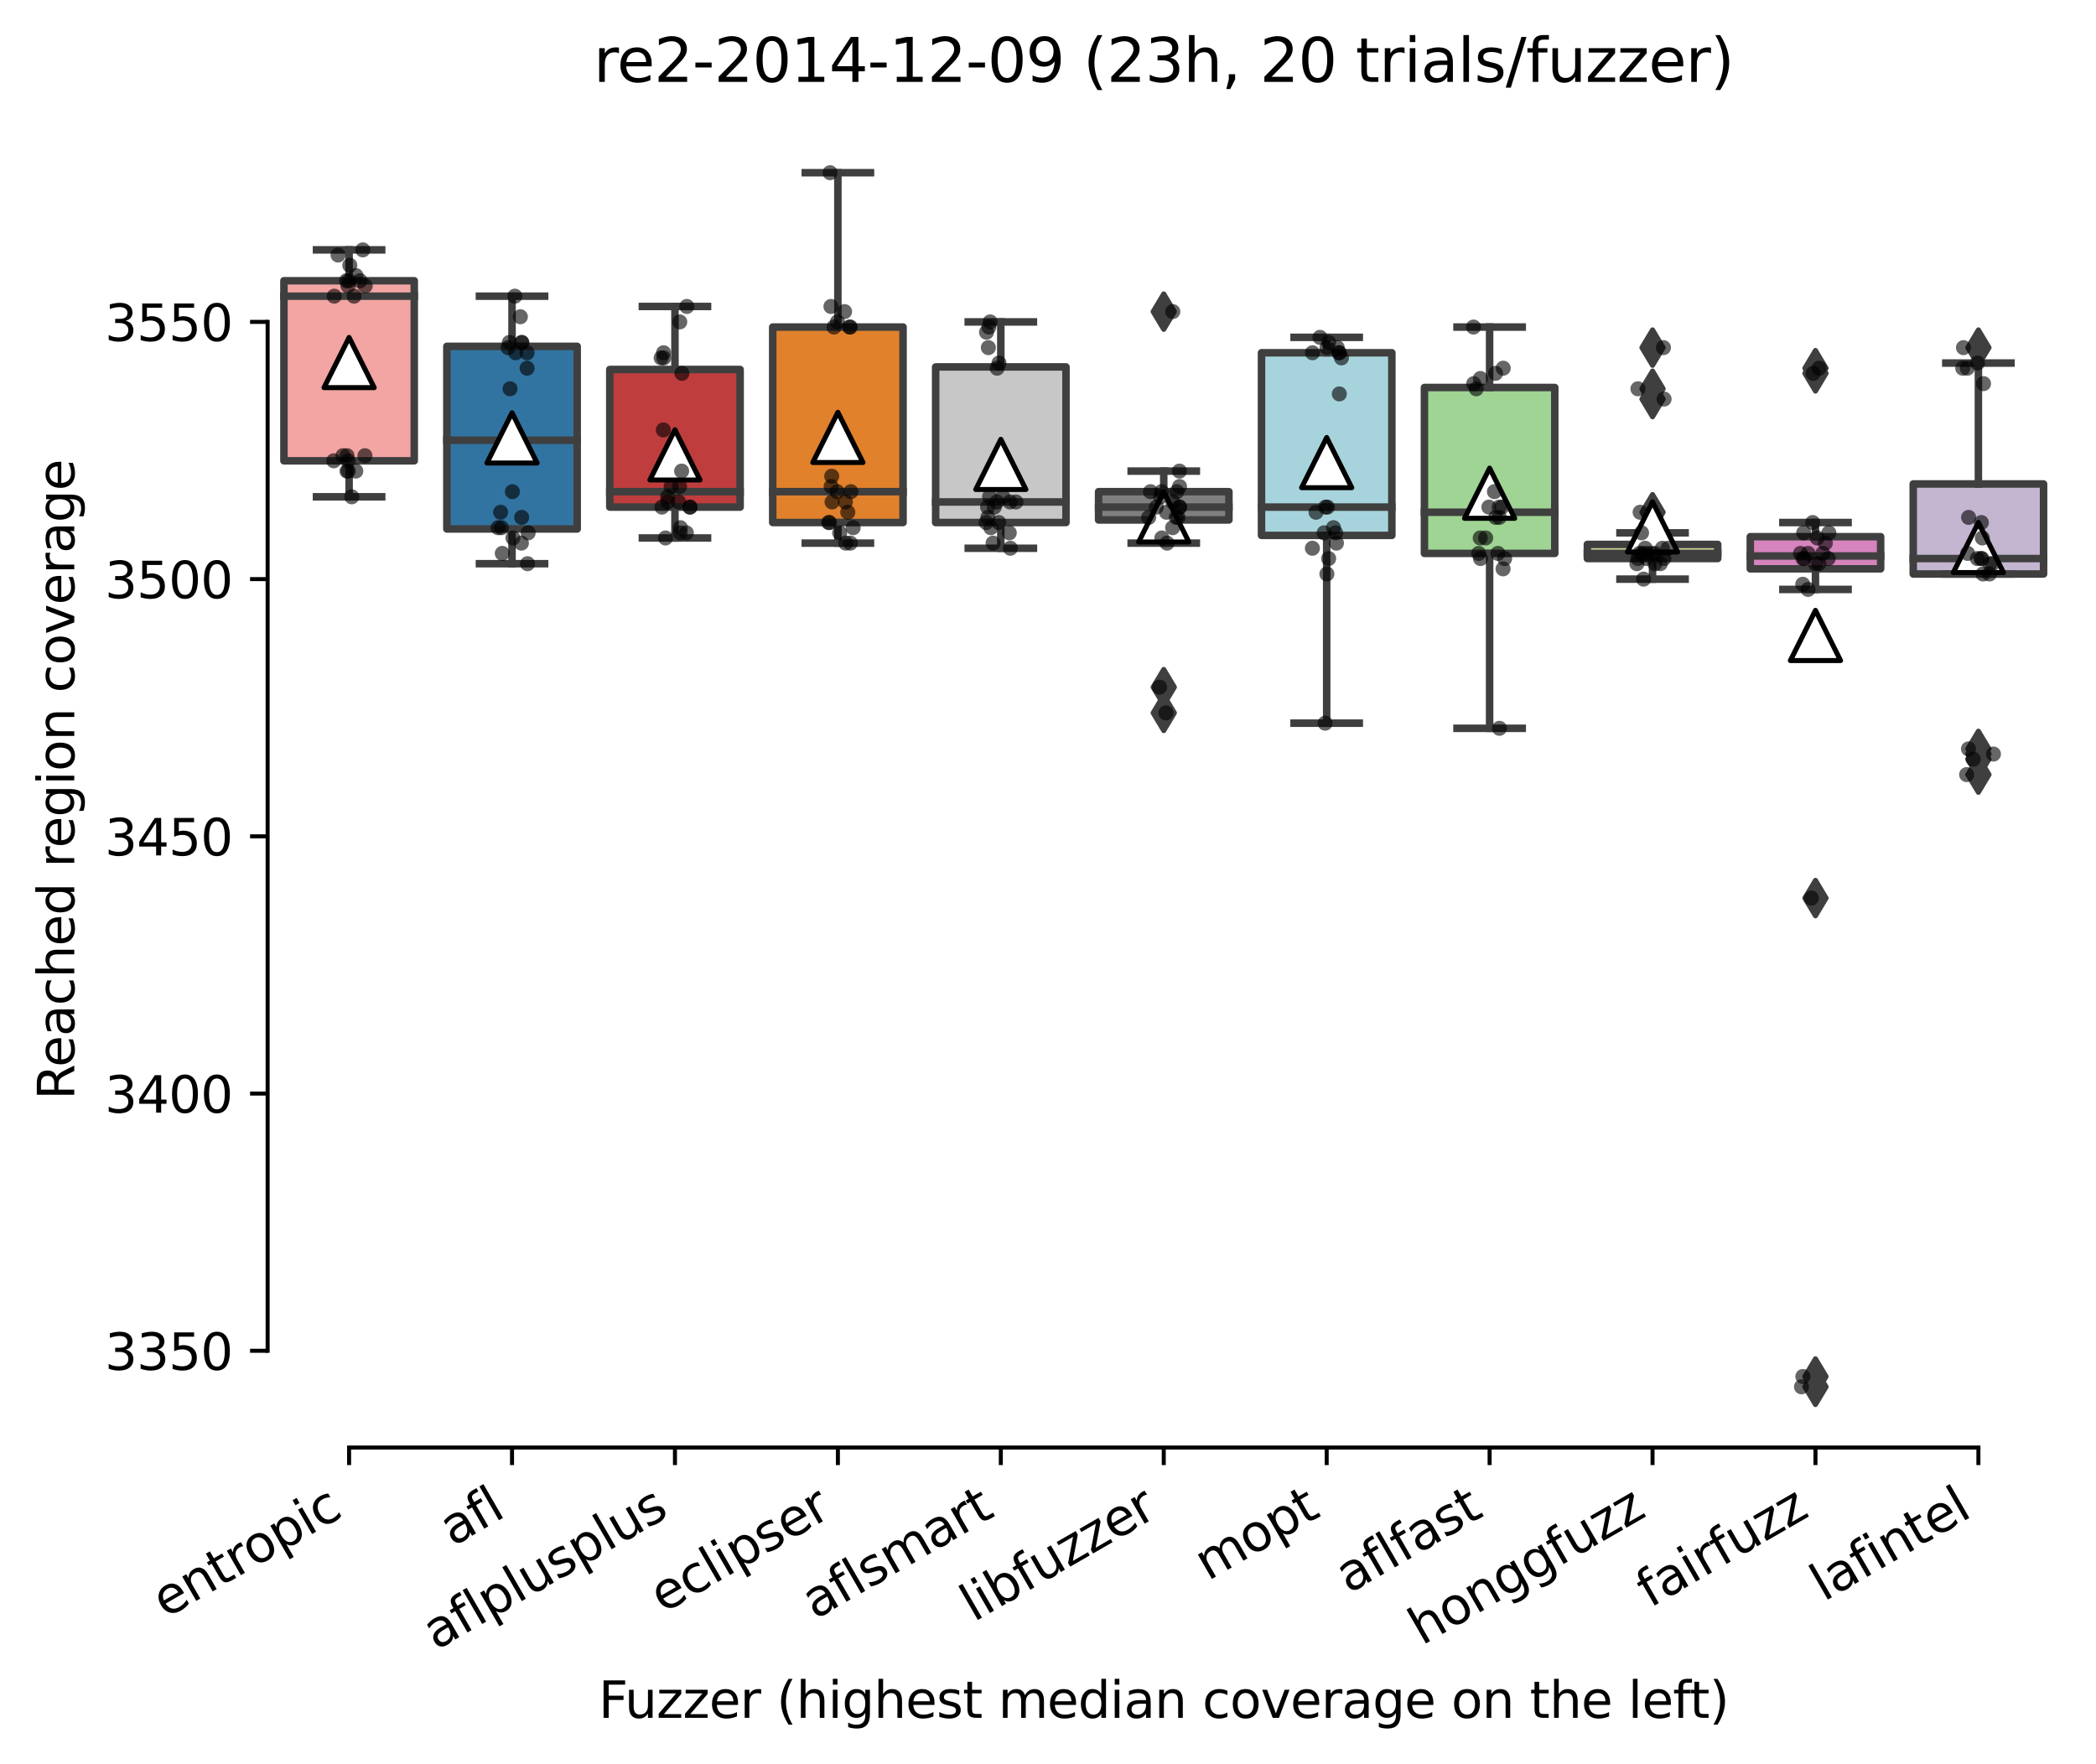 <?xml version="1.0" encoding="utf-8" standalone="no"?>
<!DOCTYPE svg PUBLIC "-//W3C//DTD SVG 1.1//EN"
  "http://www.w3.org/Graphics/SVG/1.1/DTD/svg11.dtd">
<svg height="351.576pt" version="1.1" viewBox="0 0 417.648 351.576" width="417.648pt" xmlns="http://www.w3.org/2000/svg" xmlns:xlink="http://www.w3.org/1999/xlink">
 <defs>
  <style type="text/css">*{stroke-linecap:butt;stroke-linejoin:round;}</style>
 </defs>
 <g id="figure_1">
  <g id="patch_1">
   <path d="M 0 351.576 
L 417.648 351.576 
L 417.648 0 
L 0 0 
z
" style="fill:#ffffff;"/>
  </g>
  <g id="axes_1">
   <g id="patch_2">
    <path d="M 53.328 288.43 
L 410.448 288.43 
L 410.448 22.318 
L 53.328 22.318 
z
" style="fill:#ffffff;"/>
   </g>
   <g id="patch_3">
    <path clip-path="url(#pbaa499fae4)" d="M 56.575 91.819 
L 82.547 91.819 
L 82.547 55.941 
L 56.575 55.941 
L 56.575 91.819 
z
" style="fill:#f2a5a3;stroke:#3f3f3f;stroke-linejoin:miter;stroke-width:1.5;"/>
   </g>
   <g id="patch_4">
    <path clip-path="url(#pbaa499fae4)" d="M 89.04 105.401 
L 115.012 105.401 
L 115.012 69.011 
L 89.04 69.011 
L 89.04 105.401 
z
" style="fill:#3274a1;stroke:#3f3f3f;stroke-linejoin:miter;stroke-width:1.5;"/>
   </g>
   <g id="patch_5">
    <path clip-path="url(#pbaa499fae4)" d="M 121.506 101.045 
L 147.478 101.045 
L 147.478 73.624 
L 121.506 73.624 
L 121.506 101.045 
z
" style="fill:#c03d3e;stroke:#3f3f3f;stroke-linejoin:miter;stroke-width:1.5;"/>
   </g>
   <g id="patch_6">
    <path clip-path="url(#pbaa499fae4)" d="M 153.971 104.12 
L 179.943 104.12 
L 179.943 65.167 
L 153.971 65.167 
L 153.971 104.12 
z
" style="fill:#e1812c;stroke:#3f3f3f;stroke-linejoin:miter;stroke-width:1.5;"/>
   </g>
   <g id="patch_7">
    <path clip-path="url(#pbaa499fae4)" d="M 186.436 104.12 
L 212.409 104.12 
L 212.409 73.111 
L 186.436 73.111 
L 186.436 104.12 
z
" style="fill:#c7c7c7;stroke:#3f3f3f;stroke-linejoin:miter;stroke-width:1.5;"/>
   </g>
   <g id="patch_8">
    <path clip-path="url(#pbaa499fae4)" d="M 218.902 103.607 
L 244.874 103.607 
L 244.874 97.969 
L 218.902 97.969 
L 218.902 103.607 
z
" style="fill:#7f7f7f;stroke:#3f3f3f;stroke-linejoin:miter;stroke-width:1.5;"/>
   </g>
   <g id="patch_9">
    <path clip-path="url(#pbaa499fae4)" d="M 251.367 106.683 
L 277.34 106.683 
L 277.34 70.292 
L 251.367 70.292 
L 251.367 106.683 
z
" style="fill:#a7d4dc;stroke:#3f3f3f;stroke-linejoin:miter;stroke-width:1.5;"/>
   </g>
   <g id="patch_10">
    <path clip-path="url(#pbaa499fae4)" d="M 283.833 110.27 
L 309.805 110.27 
L 309.805 77.211 
L 283.833 77.211 
L 283.833 110.27 
z
" style="fill:#9fd495;stroke:#3f3f3f;stroke-linejoin:miter;stroke-width:1.5;"/>
   </g>
   <g id="patch_11">
    <path clip-path="url(#pbaa499fae4)" d="M 316.298 111.295 
L 342.271 111.295 
L 342.271 108.476 
L 316.298 108.476 
L 316.298 111.295 
z
" style="fill:#d1d197;stroke:#3f3f3f;stroke-linejoin:miter;stroke-width:1.5;"/>
   </g>
   <g id="patch_12">
    <path clip-path="url(#pbaa499fae4)" d="M 348.764 113.346 
L 374.736 113.346 
L 374.736 106.939 
L 348.764 106.939 
L 348.764 113.346 
z
" style="fill:#d684bd;stroke:#3f3f3f;stroke-linejoin:miter;stroke-width:1.5;"/>
   </g>
   <g id="patch_13">
    <path clip-path="url(#pbaa499fae4)" d="M 381.229 114.371 
L 407.202 114.371 
L 407.202 96.432 
L 381.229 96.432 
L 381.229 114.371 
z
" style="fill:#c4b5d0;stroke:#3f3f3f;stroke-linejoin:miter;stroke-width:1.5;"/>
   </g>
   <g id="matplotlib.axis_1">
    <g id="xtick_1">
     <g id="line2d_1">
      <defs>
       <path d="M 0 0 
L 0 3.5 
" id="m046da19d54" style="stroke:#000000;stroke-width:0.8;"/>
      </defs>
      <g>
       <use style="stroke:#000000;stroke-width:0.8;" x="69.561" xlink:href="#m046da19d54" y="288.43"/>
      </g>
     </g>
     <g id="text_1">
      <!-- entropic -->
      <g transform="translate(32.979 322.531)rotate(-30)scale(0.1 -0.1)">
       <defs>
        <path d="M 3597 1894 
L 3597 1613 
L 953 1613 
Q 991 1019 1311 708 
Q 1631 397 2203 397 
Q 2534 397 2845 478 
Q 3156 559 3463 722 
L 3463 178 
Q 3153 47 2828 -22 
Q 2503 -91 2169 -91 
Q 1331 -91 842 396 
Q 353 884 353 1716 
Q 353 2575 817 3079 
Q 1281 3584 2069 3584 
Q 2775 3584 3186 3129 
Q 3597 2675 3597 1894 
z
M 3022 2063 
Q 3016 2534 2758 2815 
Q 2500 3097 2075 3097 
Q 1594 3097 1305 2825 
Q 1016 2553 972 2059 
L 3022 2063 
z
" id="DejaVuSans-65" transform="scale(0.016)"/>
        <path d="M 3513 2113 
L 3513 0 
L 2938 0 
L 2938 2094 
Q 2938 2591 2744 2837 
Q 2550 3084 2163 3084 
Q 1697 3084 1428 2787 
Q 1159 2491 1159 1978 
L 1159 0 
L 581 0 
L 581 3500 
L 1159 3500 
L 1159 2956 
Q 1366 3272 1645 3428 
Q 1925 3584 2291 3584 
Q 2894 3584 3203 3211 
Q 3513 2838 3513 2113 
z
" id="DejaVuSans-6e" transform="scale(0.016)"/>
        <path d="M 1172 4494 
L 1172 3500 
L 2356 3500 
L 2356 3053 
L 1172 3053 
L 1172 1153 
Q 1172 725 1289 603 
Q 1406 481 1766 481 
L 2356 481 
L 2356 0 
L 1766 0 
Q 1100 0 847 248 
Q 594 497 594 1153 
L 594 3053 
L 172 3053 
L 172 3500 
L 594 3500 
L 594 4494 
L 1172 4494 
z
" id="DejaVuSans-74" transform="scale(0.016)"/>
        <path d="M 2631 2963 
Q 2534 3019 2420 3045 
Q 2306 3072 2169 3072 
Q 1681 3072 1420 2755 
Q 1159 2438 1159 1844 
L 1159 0 
L 581 0 
L 581 3500 
L 1159 3500 
L 1159 2956 
Q 1341 3275 1631 3429 
Q 1922 3584 2338 3584 
Q 2397 3584 2469 3576 
Q 2541 3569 2628 3553 
L 2631 2963 
z
" id="DejaVuSans-72" transform="scale(0.016)"/>
        <path d="M 1959 3097 
Q 1497 3097 1228 2736 
Q 959 2375 959 1747 
Q 959 1119 1226 758 
Q 1494 397 1959 397 
Q 2419 397 2687 759 
Q 2956 1122 2956 1747 
Q 2956 2369 2687 2733 
Q 2419 3097 1959 3097 
z
M 1959 3584 
Q 2709 3584 3137 3096 
Q 3566 2609 3566 1747 
Q 3566 888 3137 398 
Q 2709 -91 1959 -91 
Q 1206 -91 779 398 
Q 353 888 353 1747 
Q 353 2609 779 3096 
Q 1206 3584 1959 3584 
z
" id="DejaVuSans-6f" transform="scale(0.016)"/>
        <path d="M 1159 525 
L 1159 -1331 
L 581 -1331 
L 581 3500 
L 1159 3500 
L 1159 2969 
Q 1341 3281 1617 3432 
Q 1894 3584 2278 3584 
Q 2916 3584 3314 3078 
Q 3713 2572 3713 1747 
Q 3713 922 3314 415 
Q 2916 -91 2278 -91 
Q 1894 -91 1617 61 
Q 1341 213 1159 525 
z
M 3116 1747 
Q 3116 2381 2855 2742 
Q 2594 3103 2138 3103 
Q 1681 3103 1420 2742 
Q 1159 2381 1159 1747 
Q 1159 1113 1420 752 
Q 1681 391 2138 391 
Q 2594 391 2855 752 
Q 3116 1113 3116 1747 
z
" id="DejaVuSans-70" transform="scale(0.016)"/>
        <path d="M 603 3500 
L 1178 3500 
L 1178 0 
L 603 0 
L 603 3500 
z
M 603 4863 
L 1178 4863 
L 1178 4134 
L 603 4134 
L 603 4863 
z
" id="DejaVuSans-69" transform="scale(0.016)"/>
        <path d="M 3122 3366 
L 3122 2828 
Q 2878 2963 2633 3030 
Q 2388 3097 2138 3097 
Q 1578 3097 1268 2742 
Q 959 2388 959 1747 
Q 959 1106 1268 751 
Q 1578 397 2138 397 
Q 2388 397 2633 464 
Q 2878 531 3122 666 
L 3122 134 
Q 2881 22 2623 -34 
Q 2366 -91 2075 -91 
Q 1284 -91 818 406 
Q 353 903 353 1747 
Q 353 2603 823 3093 
Q 1294 3584 2113 3584 
Q 2378 3584 2631 3529 
Q 2884 3475 3122 3366 
z
" id="DejaVuSans-63" transform="scale(0.016)"/>
       </defs>
       <use xlink:href="#DejaVuSans-65"/>
       <use x="61.523" xlink:href="#DejaVuSans-6e"/>
       <use x="124.902" xlink:href="#DejaVuSans-74"/>
       <use x="164.111" xlink:href="#DejaVuSans-72"/>
       <use x="202.975" xlink:href="#DejaVuSans-6f"/>
       <use x="264.156" xlink:href="#DejaVuSans-70"/>
       <use x="327.633" xlink:href="#DejaVuSans-69"/>
       <use x="355.416" xlink:href="#DejaVuSans-63"/>
      </g>
     </g>
    </g>
    <g id="xtick_2">
     <g id="line2d_2">
      <g>
       <use style="stroke:#000000;stroke-width:0.8;" x="102.026" xlink:href="#m046da19d54" y="288.43"/>
      </g>
     </g>
     <g id="text_2">
      <!-- afl -->
      <g transform="translate(90.225 308.224)rotate(-30)scale(0.1 -0.1)">
       <defs>
        <path d="M 2194 1759 
Q 1497 1759 1228 1600 
Q 959 1441 959 1056 
Q 959 750 1161 570 
Q 1363 391 1709 391 
Q 2188 391 2477 730 
Q 2766 1069 2766 1631 
L 2766 1759 
L 2194 1759 
z
M 3341 1997 
L 3341 0 
L 2766 0 
L 2766 531 
Q 2569 213 2275 61 
Q 1981 -91 1556 -91 
Q 1019 -91 701 211 
Q 384 513 384 1019 
Q 384 1609 779 1909 
Q 1175 2209 1959 2209 
L 2766 2209 
L 2766 2266 
Q 2766 2663 2505 2880 
Q 2244 3097 1772 3097 
Q 1472 3097 1187 3025 
Q 903 2953 641 2809 
L 641 3341 
Q 956 3463 1253 3523 
Q 1550 3584 1831 3584 
Q 2591 3584 2966 3190 
Q 3341 2797 3341 1997 
z
" id="DejaVuSans-61" transform="scale(0.016)"/>
        <path d="M 2375 4863 
L 2375 4384 
L 1825 4384 
Q 1516 4384 1395 4259 
Q 1275 4134 1275 3809 
L 1275 3500 
L 2222 3500 
L 2222 3053 
L 1275 3053 
L 1275 0 
L 697 0 
L 697 3053 
L 147 3053 
L 147 3500 
L 697 3500 
L 697 3744 
Q 697 4328 969 4595 
Q 1241 4863 1831 4863 
L 2375 4863 
z
" id="DejaVuSans-66" transform="scale(0.016)"/>
        <path d="M 603 4863 
L 1178 4863 
L 1178 0 
L 603 0 
L 603 4863 
z
" id="DejaVuSans-6c" transform="scale(0.016)"/>
       </defs>
       <use xlink:href="#DejaVuSans-61"/>
       <use x="61.279" xlink:href="#DejaVuSans-66"/>
       <use x="96.484" xlink:href="#DejaVuSans-6c"/>
      </g>
     </g>
    </g>
    <g id="xtick_3">
     <g id="line2d_3">
      <g>
       <use style="stroke:#000000;stroke-width:0.8;" x="134.492" xlink:href="#m046da19d54" y="288.43"/>
      </g>
     </g>
     <g id="text_3">
      <!-- aflplusplus -->
      <g transform="translate(86.883 328.897)rotate(-30)scale(0.1 -0.1)">
       <defs>
        <path d="M 544 1381 
L 544 3500 
L 1119 3500 
L 1119 1403 
Q 1119 906 1312 657 
Q 1506 409 1894 409 
Q 2359 409 2629 706 
Q 2900 1003 2900 1516 
L 2900 3500 
L 3475 3500 
L 3475 0 
L 2900 0 
L 2900 538 
Q 2691 219 2414 64 
Q 2138 -91 1772 -91 
Q 1169 -91 856 284 
Q 544 659 544 1381 
z
M 1991 3584 
L 1991 3584 
z
" id="DejaVuSans-75" transform="scale(0.016)"/>
        <path d="M 2834 3397 
L 2834 2853 
Q 2591 2978 2328 3040 
Q 2066 3103 1784 3103 
Q 1356 3103 1142 2972 
Q 928 2841 928 2578 
Q 928 2378 1081 2264 
Q 1234 2150 1697 2047 
L 1894 2003 
Q 2506 1872 2764 1633 
Q 3022 1394 3022 966 
Q 3022 478 2636 193 
Q 2250 -91 1575 -91 
Q 1294 -91 989 -36 
Q 684 19 347 128 
L 347 722 
Q 666 556 975 473 
Q 1284 391 1588 391 
Q 1994 391 2212 530 
Q 2431 669 2431 922 
Q 2431 1156 2273 1281 
Q 2116 1406 1581 1522 
L 1381 1569 
Q 847 1681 609 1914 
Q 372 2147 372 2553 
Q 372 3047 722 3315 
Q 1072 3584 1716 3584 
Q 2034 3584 2315 3537 
Q 2597 3491 2834 3397 
z
" id="DejaVuSans-73" transform="scale(0.016)"/>
       </defs>
       <use xlink:href="#DejaVuSans-61"/>
       <use x="61.279" xlink:href="#DejaVuSans-66"/>
       <use x="96.484" xlink:href="#DejaVuSans-6c"/>
       <use x="124.268" xlink:href="#DejaVuSans-70"/>
       <use x="187.744" xlink:href="#DejaVuSans-6c"/>
       <use x="215.527" xlink:href="#DejaVuSans-75"/>
       <use x="278.906" xlink:href="#DejaVuSans-73"/>
       <use x="331.006" xlink:href="#DejaVuSans-70"/>
       <use x="394.482" xlink:href="#DejaVuSans-6c"/>
       <use x="422.266" xlink:href="#DejaVuSans-75"/>
       <use x="485.645" xlink:href="#DejaVuSans-73"/>
      </g>
     </g>
    </g>
    <g id="xtick_4">
     <g id="line2d_4">
      <g>
       <use style="stroke:#000000;stroke-width:0.8;" x="166.957" xlink:href="#m046da19d54" y="288.43"/>
      </g>
     </g>
     <g id="text_4">
      <!-- eclipser -->
      <g transform="translate(132.117 321.525)rotate(-30)scale(0.1 -0.1)">
       <use xlink:href="#DejaVuSans-65"/>
       <use x="61.523" xlink:href="#DejaVuSans-63"/>
       <use x="116.504" xlink:href="#DejaVuSans-6c"/>
       <use x="144.287" xlink:href="#DejaVuSans-69"/>
       <use x="172.07" xlink:href="#DejaVuSans-70"/>
       <use x="235.547" xlink:href="#DejaVuSans-73"/>
       <use x="287.646" xlink:href="#DejaVuSans-65"/>
       <use x="349.17" xlink:href="#DejaVuSans-72"/>
      </g>
     </g>
    </g>
    <g id="xtick_5">
     <g id="line2d_5">
      <g>
       <use style="stroke:#000000;stroke-width:0.8;" x="199.423" xlink:href="#m046da19d54" y="288.43"/>
      </g>
     </g>
     <g id="text_5">
      <!-- aflsmart -->
      <g transform="translate(162.412 322.779)rotate(-30)scale(0.1 -0.1)">
       <defs>
        <path d="M 3328 2828 
Q 3544 3216 3844 3400 
Q 4144 3584 4550 3584 
Q 5097 3584 5394 3201 
Q 5691 2819 5691 2113 
L 5691 0 
L 5113 0 
L 5113 2094 
Q 5113 2597 4934 2840 
Q 4756 3084 4391 3084 
Q 3944 3084 3684 2787 
Q 3425 2491 3425 1978 
L 3425 0 
L 2847 0 
L 2847 2094 
Q 2847 2600 2669 2842 
Q 2491 3084 2119 3084 
Q 1678 3084 1418 2786 
Q 1159 2488 1159 1978 
L 1159 0 
L 581 0 
L 581 3500 
L 1159 3500 
L 1159 2956 
Q 1356 3278 1631 3431 
Q 1906 3584 2284 3584 
Q 2666 3584 2933 3390 
Q 3200 3197 3328 2828 
z
" id="DejaVuSans-6d" transform="scale(0.016)"/>
       </defs>
       <use xlink:href="#DejaVuSans-61"/>
       <use x="61.279" xlink:href="#DejaVuSans-66"/>
       <use x="96.484" xlink:href="#DejaVuSans-6c"/>
       <use x="124.268" xlink:href="#DejaVuSans-73"/>
       <use x="176.367" xlink:href="#DejaVuSans-6d"/>
       <use x="273.779" xlink:href="#DejaVuSans-61"/>
       <use x="335.059" xlink:href="#DejaVuSans-72"/>
       <use x="376.172" xlink:href="#DejaVuSans-74"/>
      </g>
     </g>
    </g>
    <g id="xtick_6">
     <g id="line2d_6">
      <g>
       <use style="stroke:#000000;stroke-width:0.8;" x="231.888" xlink:href="#m046da19d54" y="288.43"/>
      </g>
     </g>
     <g id="text_6">
      <!-- libfuzzer -->
      <g transform="translate(194.022 323.272)rotate(-30)scale(0.1 -0.1)">
       <defs>
        <path d="M 3116 1747 
Q 3116 2381 2855 2742 
Q 2594 3103 2138 3103 
Q 1681 3103 1420 2742 
Q 1159 2381 1159 1747 
Q 1159 1113 1420 752 
Q 1681 391 2138 391 
Q 2594 391 2855 752 
Q 3116 1113 3116 1747 
z
M 1159 2969 
Q 1341 3281 1617 3432 
Q 1894 3584 2278 3584 
Q 2916 3584 3314 3078 
Q 3713 2572 3713 1747 
Q 3713 922 3314 415 
Q 2916 -91 2278 -91 
Q 1894 -91 1617 61 
Q 1341 213 1159 525 
L 1159 0 
L 581 0 
L 581 4863 
L 1159 4863 
L 1159 2969 
z
" id="DejaVuSans-62" transform="scale(0.016)"/>
        <path d="M 353 3500 
L 3084 3500 
L 3084 2975 
L 922 459 
L 3084 459 
L 3084 0 
L 275 0 
L 275 525 
L 2438 3041 
L 353 3041 
L 353 3500 
z
" id="DejaVuSans-7a" transform="scale(0.016)"/>
       </defs>
       <use xlink:href="#DejaVuSans-6c"/>
       <use x="27.783" xlink:href="#DejaVuSans-69"/>
       <use x="55.566" xlink:href="#DejaVuSans-62"/>
       <use x="119.043" xlink:href="#DejaVuSans-66"/>
       <use x="154.248" xlink:href="#DejaVuSans-75"/>
       <use x="217.627" xlink:href="#DejaVuSans-7a"/>
       <use x="270.117" xlink:href="#DejaVuSans-7a"/>
       <use x="322.607" xlink:href="#DejaVuSans-65"/>
       <use x="384.131" xlink:href="#DejaVuSans-72"/>
      </g>
     </g>
    </g>
    <g id="xtick_7">
     <g id="line2d_7">
      <g>
       <use style="stroke:#000000;stroke-width:0.8;" x="264.354" xlink:href="#m046da19d54" y="288.43"/>
      </g>
     </g>
     <g id="text_7">
      <!-- mopt -->
      <g transform="translate(240.686 315.075)rotate(-30)scale(0.1 -0.1)">
       <use xlink:href="#DejaVuSans-6d"/>
       <use x="97.412" xlink:href="#DejaVuSans-6f"/>
       <use x="158.594" xlink:href="#DejaVuSans-70"/>
       <use x="222.07" xlink:href="#DejaVuSans-74"/>
      </g>
     </g>
    </g>
    <g id="xtick_8">
     <g id="line2d_8">
      <g>
       <use style="stroke:#000000;stroke-width:0.8;" x="296.819" xlink:href="#m046da19d54" y="288.43"/>
      </g>
     </g>
     <g id="text_8">
      <!-- aflfast -->
      <g transform="translate(268.755 317.613)rotate(-30)scale(0.1 -0.1)">
       <use xlink:href="#DejaVuSans-61"/>
       <use x="61.279" xlink:href="#DejaVuSans-66"/>
       <use x="96.484" xlink:href="#DejaVuSans-6c"/>
       <use x="124.268" xlink:href="#DejaVuSans-66"/>
       <use x="159.473" xlink:href="#DejaVuSans-61"/>
       <use x="220.752" xlink:href="#DejaVuSans-73"/>
       <use x="272.852" xlink:href="#DejaVuSans-74"/>
      </g>
     </g>
    </g>
    <g id="xtick_9">
     <g id="line2d_9">
      <g>
       <use style="stroke:#000000;stroke-width:0.8;" x="329.284" xlink:href="#m046da19d54" y="288.43"/>
      </g>
     </g>
     <g id="text_9">
      <!-- honggfuzz -->
      <g transform="translate(283.345 327.933)rotate(-30)scale(0.1 -0.1)">
       <defs>
        <path d="M 3513 2113 
L 3513 0 
L 2938 0 
L 2938 2094 
Q 2938 2591 2744 2837 
Q 2550 3084 2163 3084 
Q 1697 3084 1428 2787 
Q 1159 2491 1159 1978 
L 1159 0 
L 581 0 
L 581 4863 
L 1159 4863 
L 1159 2956 
Q 1366 3272 1645 3428 
Q 1925 3584 2291 3584 
Q 2894 3584 3203 3211 
Q 3513 2838 3513 2113 
z
" id="DejaVuSans-68" transform="scale(0.016)"/>
        <path d="M 2906 1791 
Q 2906 2416 2648 2759 
Q 2391 3103 1925 3103 
Q 1463 3103 1205 2759 
Q 947 2416 947 1791 
Q 947 1169 1205 825 
Q 1463 481 1925 481 
Q 2391 481 2648 825 
Q 2906 1169 2906 1791 
z
M 3481 434 
Q 3481 -459 3084 -895 
Q 2688 -1331 1869 -1331 
Q 1566 -1331 1297 -1286 
Q 1028 -1241 775 -1147 
L 775 -588 
Q 1028 -725 1275 -790 
Q 1522 -856 1778 -856 
Q 2344 -856 2625 -561 
Q 2906 -266 2906 331 
L 2906 616 
Q 2728 306 2450 153 
Q 2172 0 1784 0 
Q 1141 0 747 490 
Q 353 981 353 1791 
Q 353 2603 747 3093 
Q 1141 3584 1784 3584 
Q 2172 3584 2450 3431 
Q 2728 3278 2906 2969 
L 2906 3500 
L 3481 3500 
L 3481 434 
z
" id="DejaVuSans-67" transform="scale(0.016)"/>
       </defs>
       <use xlink:href="#DejaVuSans-68"/>
       <use x="63.379" xlink:href="#DejaVuSans-6f"/>
       <use x="124.561" xlink:href="#DejaVuSans-6e"/>
       <use x="187.939" xlink:href="#DejaVuSans-67"/>
       <use x="251.416" xlink:href="#DejaVuSans-67"/>
       <use x="314.893" xlink:href="#DejaVuSans-66"/>
       <use x="350.098" xlink:href="#DejaVuSans-75"/>
       <use x="413.477" xlink:href="#DejaVuSans-7a"/>
       <use x="465.967" xlink:href="#DejaVuSans-7a"/>
      </g>
     </g>
    </g>
    <g id="xtick_10">
     <g id="line2d_10">
      <g>
       <use style="stroke:#000000;stroke-width:0.8;" x="361.75" xlink:href="#m046da19d54" y="288.43"/>
      </g>
     </g>
     <g id="text_10">
      <!-- fairfuzz -->
      <g transform="translate(328.761 320.457)rotate(-30)scale(0.1 -0.1)">
       <use xlink:href="#DejaVuSans-66"/>
       <use x="35.205" xlink:href="#DejaVuSans-61"/>
       <use x="96.484" xlink:href="#DejaVuSans-69"/>
       <use x="124.268" xlink:href="#DejaVuSans-72"/>
       <use x="165.381" xlink:href="#DejaVuSans-66"/>
       <use x="200.586" xlink:href="#DejaVuSans-75"/>
       <use x="263.965" xlink:href="#DejaVuSans-7a"/>
       <use x="316.455" xlink:href="#DejaVuSans-7a"/>
      </g>
     </g>
    </g>
    <g id="xtick_11">
     <g id="line2d_11">
      <g>
       <use style="stroke:#000000;stroke-width:0.8;" x="394.215" xlink:href="#m046da19d54" y="288.43"/>
      </g>
     </g>
     <g id="text_11">
      <!-- lafintel -->
      <g transform="translate(363.39 319.207)rotate(-30)scale(0.1 -0.1)">
       <use xlink:href="#DejaVuSans-6c"/>
       <use x="27.783" xlink:href="#DejaVuSans-61"/>
       <use x="89.062" xlink:href="#DejaVuSans-66"/>
       <use x="124.268" xlink:href="#DejaVuSans-69"/>
       <use x="152.051" xlink:href="#DejaVuSans-6e"/>
       <use x="215.43" xlink:href="#DejaVuSans-74"/>
       <use x="254.639" xlink:href="#DejaVuSans-65"/>
       <use x="316.162" xlink:href="#DejaVuSans-6c"/>
      </g>
     </g>
    </g>
    <g id="text_12">
     <!-- Fuzzer (highest median coverage on the left) -->
     <g transform="translate(119.27 342.297)scale(0.1 -0.1)">
      <defs>
       <path d="M 628 4666 
L 3309 4666 
L 3309 4134 
L 1259 4134 
L 1259 2759 
L 3109 2759 
L 3109 2228 
L 1259 2228 
L 1259 0 
L 628 0 
L 628 4666 
z
" id="DejaVuSans-46" transform="scale(0.016)"/>
       <path id="DejaVuSans-20" transform="scale(0.016)"/>
       <path d="M 1984 4856 
Q 1566 4138 1362 3434 
Q 1159 2731 1159 2009 
Q 1159 1288 1364 580 
Q 1569 -128 1984 -844 
L 1484 -844 
Q 1016 -109 783 600 
Q 550 1309 550 2009 
Q 550 2706 781 3412 
Q 1013 4119 1484 4856 
L 1984 4856 
z
" id="DejaVuSans-28" transform="scale(0.016)"/>
       <path d="M 2906 2969 
L 2906 4863 
L 3481 4863 
L 3481 0 
L 2906 0 
L 2906 525 
Q 2725 213 2448 61 
Q 2172 -91 1784 -91 
Q 1150 -91 751 415 
Q 353 922 353 1747 
Q 353 2572 751 3078 
Q 1150 3584 1784 3584 
Q 2172 3584 2448 3432 
Q 2725 3281 2906 2969 
z
M 947 1747 
Q 947 1113 1208 752 
Q 1469 391 1925 391 
Q 2381 391 2643 752 
Q 2906 1113 2906 1747 
Q 2906 2381 2643 2742 
Q 2381 3103 1925 3103 
Q 1469 3103 1208 2742 
Q 947 2381 947 1747 
z
" id="DejaVuSans-64" transform="scale(0.016)"/>
       <path d="M 191 3500 
L 800 3500 
L 1894 563 
L 2988 3500 
L 3597 3500 
L 2284 0 
L 1503 0 
L 191 3500 
z
" id="DejaVuSans-76" transform="scale(0.016)"/>
       <path d="M 513 4856 
L 1013 4856 
Q 1481 4119 1714 3412 
Q 1947 2706 1947 2009 
Q 1947 1309 1714 600 
Q 1481 -109 1013 -844 
L 513 -844 
Q 928 -128 1133 580 
Q 1338 1288 1338 2009 
Q 1338 2731 1133 3434 
Q 928 4138 513 4856 
z
" id="DejaVuSans-29" transform="scale(0.016)"/>
      </defs>
      <use xlink:href="#DejaVuSans-46"/>
      <use x="52.02" xlink:href="#DejaVuSans-75"/>
      <use x="115.398" xlink:href="#DejaVuSans-7a"/>
      <use x="167.889" xlink:href="#DejaVuSans-7a"/>
      <use x="220.379" xlink:href="#DejaVuSans-65"/>
      <use x="281.902" xlink:href="#DejaVuSans-72"/>
      <use x="323.016" xlink:href="#DejaVuSans-20"/>
      <use x="354.803" xlink:href="#DejaVuSans-28"/>
      <use x="393.816" xlink:href="#DejaVuSans-68"/>
      <use x="457.195" xlink:href="#DejaVuSans-69"/>
      <use x="484.979" xlink:href="#DejaVuSans-67"/>
      <use x="548.455" xlink:href="#DejaVuSans-68"/>
      <use x="611.834" xlink:href="#DejaVuSans-65"/>
      <use x="673.357" xlink:href="#DejaVuSans-73"/>
      <use x="725.457" xlink:href="#DejaVuSans-74"/>
      <use x="764.666" xlink:href="#DejaVuSans-20"/>
      <use x="796.453" xlink:href="#DejaVuSans-6d"/>
      <use x="893.865" xlink:href="#DejaVuSans-65"/>
      <use x="955.389" xlink:href="#DejaVuSans-64"/>
      <use x="1018.865" xlink:href="#DejaVuSans-69"/>
      <use x="1046.648" xlink:href="#DejaVuSans-61"/>
      <use x="1107.928" xlink:href="#DejaVuSans-6e"/>
      <use x="1171.307" xlink:href="#DejaVuSans-20"/>
      <use x="1203.094" xlink:href="#DejaVuSans-63"/>
      <use x="1258.074" xlink:href="#DejaVuSans-6f"/>
      <use x="1319.256" xlink:href="#DejaVuSans-76"/>
      <use x="1378.436" xlink:href="#DejaVuSans-65"/>
      <use x="1439.959" xlink:href="#DejaVuSans-72"/>
      <use x="1481.072" xlink:href="#DejaVuSans-61"/>
      <use x="1542.352" xlink:href="#DejaVuSans-67"/>
      <use x="1605.828" xlink:href="#DejaVuSans-65"/>
      <use x="1667.352" xlink:href="#DejaVuSans-20"/>
      <use x="1699.139" xlink:href="#DejaVuSans-6f"/>
      <use x="1760.32" xlink:href="#DejaVuSans-6e"/>
      <use x="1823.699" xlink:href="#DejaVuSans-20"/>
      <use x="1855.486" xlink:href="#DejaVuSans-74"/>
      <use x="1894.695" xlink:href="#DejaVuSans-68"/>
      <use x="1958.074" xlink:href="#DejaVuSans-65"/>
      <use x="2019.598" xlink:href="#DejaVuSans-20"/>
      <use x="2051.385" xlink:href="#DejaVuSans-6c"/>
      <use x="2079.168" xlink:href="#DejaVuSans-65"/>
      <use x="2140.691" xlink:href="#DejaVuSans-66"/>
      <use x="2174.146" xlink:href="#DejaVuSans-74"/>
      <use x="2213.355" xlink:href="#DejaVuSans-29"/>
     </g>
    </g>
   </g>
   <g id="matplotlib.axis_2">
    <g id="ytick_1">
     <g id="line2d_12">
      <defs>
       <path d="M 0 0 
L -3.5 0 
" id="mea3ac504c5" style="stroke:#000000;stroke-width:0.8;"/>
      </defs>
      <g>
       <use style="stroke:#000000;stroke-width:0.8;" x="53.328" xlink:href="#mea3ac504c5" y="269.159"/>
      </g>
     </g>
     <g id="text_13">
      <!-- 3350 -->
      <g transform="translate(20.878 272.958)scale(0.1 -0.1)">
       <defs>
        <path d="M 2597 2516 
Q 3050 2419 3304 2112 
Q 3559 1806 3559 1356 
Q 3559 666 3084 287 
Q 2609 -91 1734 -91 
Q 1441 -91 1130 -33 
Q 819 25 488 141 
L 488 750 
Q 750 597 1062 519 
Q 1375 441 1716 441 
Q 2309 441 2620 675 
Q 2931 909 2931 1356 
Q 2931 1769 2642 2001 
Q 2353 2234 1838 2234 
L 1294 2234 
L 1294 2753 
L 1863 2753 
Q 2328 2753 2575 2939 
Q 2822 3125 2822 3475 
Q 2822 3834 2567 4026 
Q 2313 4219 1838 4219 
Q 1578 4219 1281 4162 
Q 984 4106 628 3988 
L 628 4550 
Q 988 4650 1302 4700 
Q 1616 4750 1894 4750 
Q 2613 4750 3031 4423 
Q 3450 4097 3450 3541 
Q 3450 3153 3228 2886 
Q 3006 2619 2597 2516 
z
" id="DejaVuSans-33" transform="scale(0.016)"/>
        <path d="M 691 4666 
L 3169 4666 
L 3169 4134 
L 1269 4134 
L 1269 2991 
Q 1406 3038 1543 3061 
Q 1681 3084 1819 3084 
Q 2600 3084 3056 2656 
Q 3513 2228 3513 1497 
Q 3513 744 3044 326 
Q 2575 -91 1722 -91 
Q 1428 -91 1123 -41 
Q 819 9 494 109 
L 494 744 
Q 775 591 1075 516 
Q 1375 441 1709 441 
Q 2250 441 2565 725 
Q 2881 1009 2881 1497 
Q 2881 1984 2565 2268 
Q 2250 2553 1709 2553 
Q 1456 2553 1204 2497 
Q 953 2441 691 2322 
L 691 4666 
z
" id="DejaVuSans-35" transform="scale(0.016)"/>
        <path d="M 2034 4250 
Q 1547 4250 1301 3770 
Q 1056 3291 1056 2328 
Q 1056 1369 1301 889 
Q 1547 409 2034 409 
Q 2525 409 2770 889 
Q 3016 1369 3016 2328 
Q 3016 3291 2770 3770 
Q 2525 4250 2034 4250 
z
M 2034 4750 
Q 2819 4750 3233 4129 
Q 3647 3509 3647 2328 
Q 3647 1150 3233 529 
Q 2819 -91 2034 -91 
Q 1250 -91 836 529 
Q 422 1150 422 2328 
Q 422 3509 836 4129 
Q 1250 4750 2034 4750 
z
" id="DejaVuSans-30" transform="scale(0.016)"/>
       </defs>
       <use xlink:href="#DejaVuSans-33"/>
       <use x="63.623" xlink:href="#DejaVuSans-33"/>
       <use x="127.246" xlink:href="#DejaVuSans-35"/>
       <use x="190.869" xlink:href="#DejaVuSans-30"/>
      </g>
     </g>
    </g>
    <g id="ytick_2">
     <g id="line2d_13">
      <g>
       <use style="stroke:#000000;stroke-width:0.8;" x="53.328" xlink:href="#mea3ac504c5" y="217.904"/>
      </g>
     </g>
     <g id="text_14">
      <!-- 3400 -->
      <g transform="translate(20.878 221.704)scale(0.1 -0.1)">
       <defs>
        <path d="M 2419 4116 
L 825 1625 
L 2419 1625 
L 2419 4116 
z
M 2253 4666 
L 3047 4666 
L 3047 1625 
L 3713 1625 
L 3713 1100 
L 3047 1100 
L 3047 0 
L 2419 0 
L 2419 1100 
L 313 1100 
L 313 1709 
L 2253 4666 
z
" id="DejaVuSans-34" transform="scale(0.016)"/>
       </defs>
       <use xlink:href="#DejaVuSans-33"/>
       <use x="63.623" xlink:href="#DejaVuSans-34"/>
       <use x="127.246" xlink:href="#DejaVuSans-30"/>
       <use x="190.869" xlink:href="#DejaVuSans-30"/>
      </g>
     </g>
    </g>
    <g id="ytick_3">
     <g id="line2d_14">
      <g>
       <use style="stroke:#000000;stroke-width:0.8;" x="53.328" xlink:href="#mea3ac504c5" y="166.65"/>
      </g>
     </g>
     <g id="text_15">
      <!-- 3450 -->
      <g transform="translate(20.878 170.449)scale(0.1 -0.1)">
       <use xlink:href="#DejaVuSans-33"/>
       <use x="63.623" xlink:href="#DejaVuSans-34"/>
       <use x="127.246" xlink:href="#DejaVuSans-35"/>
       <use x="190.869" xlink:href="#DejaVuSans-30"/>
      </g>
     </g>
    </g>
    <g id="ytick_4">
     <g id="line2d_15">
      <g>
       <use style="stroke:#000000;stroke-width:0.8;" x="53.328" xlink:href="#mea3ac504c5" y="115.396"/>
      </g>
     </g>
     <g id="text_16">
      <!-- 3500 -->
      <g transform="translate(20.878 119.195)scale(0.1 -0.1)">
       <use xlink:href="#DejaVuSans-33"/>
       <use x="63.623" xlink:href="#DejaVuSans-35"/>
       <use x="127.246" xlink:href="#DejaVuSans-30"/>
       <use x="190.869" xlink:href="#DejaVuSans-30"/>
      </g>
     </g>
    </g>
    <g id="ytick_5">
     <g id="line2d_16">
      <g>
       <use style="stroke:#000000;stroke-width:0.8;" x="53.328" xlink:href="#mea3ac504c5" y="64.142"/>
      </g>
     </g>
     <g id="text_17">
      <!-- 3550 -->
      <g transform="translate(20.878 67.941)scale(0.1 -0.1)">
       <use xlink:href="#DejaVuSans-33"/>
       <use x="63.623" xlink:href="#DejaVuSans-35"/>
       <use x="127.246" xlink:href="#DejaVuSans-35"/>
       <use x="190.869" xlink:href="#DejaVuSans-30"/>
      </g>
     </g>
    </g>
    <g id="text_18">
     <!-- Reached region coverage -->
     <g transform="translate(14.798 219.137)rotate(-90)scale(0.1 -0.1)">
      <defs>
       <path d="M 2841 2188 
Q 3044 2119 3236 1894 
Q 3428 1669 3622 1275 
L 4263 0 
L 3584 0 
L 2988 1197 
Q 2756 1666 2539 1819 
Q 2322 1972 1947 1972 
L 1259 1972 
L 1259 0 
L 628 0 
L 628 4666 
L 2053 4666 
Q 2853 4666 3247 4331 
Q 3641 3997 3641 3322 
Q 3641 2881 3436 2590 
Q 3231 2300 2841 2188 
z
M 1259 4147 
L 1259 2491 
L 2053 2491 
Q 2509 2491 2742 2702 
Q 2975 2913 2975 3322 
Q 2975 3731 2742 3939 
Q 2509 4147 2053 4147 
L 1259 4147 
z
" id="DejaVuSans-52" transform="scale(0.016)"/>
      </defs>
      <use xlink:href="#DejaVuSans-52"/>
      <use x="64.982" xlink:href="#DejaVuSans-65"/>
      <use x="126.506" xlink:href="#DejaVuSans-61"/>
      <use x="187.785" xlink:href="#DejaVuSans-63"/>
      <use x="242.766" xlink:href="#DejaVuSans-68"/>
      <use x="306.145" xlink:href="#DejaVuSans-65"/>
      <use x="367.668" xlink:href="#DejaVuSans-64"/>
      <use x="431.145" xlink:href="#DejaVuSans-20"/>
      <use x="462.932" xlink:href="#DejaVuSans-72"/>
      <use x="501.795" xlink:href="#DejaVuSans-65"/>
      <use x="563.318" xlink:href="#DejaVuSans-67"/>
      <use x="626.795" xlink:href="#DejaVuSans-69"/>
      <use x="654.578" xlink:href="#DejaVuSans-6f"/>
      <use x="715.76" xlink:href="#DejaVuSans-6e"/>
      <use x="779.139" xlink:href="#DejaVuSans-20"/>
      <use x="810.926" xlink:href="#DejaVuSans-63"/>
      <use x="865.906" xlink:href="#DejaVuSans-6f"/>
      <use x="927.088" xlink:href="#DejaVuSans-76"/>
      <use x="986.268" xlink:href="#DejaVuSans-65"/>
      <use x="1047.791" xlink:href="#DejaVuSans-72"/>
      <use x="1088.904" xlink:href="#DejaVuSans-61"/>
      <use x="1150.184" xlink:href="#DejaVuSans-67"/>
      <use x="1213.66" xlink:href="#DejaVuSans-65"/>
     </g>
    </g>
   </g>
   <g id="line2d_17">
    <path clip-path="url(#pbaa499fae4)" d="M 69.561 91.819 
L 69.561 98.994 
" style="fill:none;stroke:#3f3f3f;stroke-linecap:square;stroke-width:1.5;"/>
   </g>
   <g id="line2d_18">
    <path clip-path="url(#pbaa499fae4)" d="M 69.561 55.941 
L 69.561 49.79 
" style="fill:none;stroke:#3f3f3f;stroke-linecap:square;stroke-width:1.5;"/>
   </g>
   <g id="line2d_19">
    <path clip-path="url(#pbaa499fae4)" d="M 63.068 98.994 
L 76.054 98.994 
" style="fill:none;stroke:#3f3f3f;stroke-linecap:square;stroke-width:1.5;"/>
   </g>
   <g id="line2d_20">
    <path clip-path="url(#pbaa499fae4)" d="M 63.068 49.79 
L 76.054 49.79 
" style="fill:none;stroke:#3f3f3f;stroke-linecap:square;stroke-width:1.5;"/>
   </g>
   <g id="line2d_21"/>
   <g id="line2d_22">
    <path clip-path="url(#pbaa499fae4)" d="M 102.026 105.401 
L 102.026 112.321 
" style="fill:none;stroke:#3f3f3f;stroke-linecap:square;stroke-width:1.5;"/>
   </g>
   <g id="line2d_23">
    <path clip-path="url(#pbaa499fae4)" d="M 102.026 69.011 
L 102.026 59.016 
" style="fill:none;stroke:#3f3f3f;stroke-linecap:square;stroke-width:1.5;"/>
   </g>
   <g id="line2d_24">
    <path clip-path="url(#pbaa499fae4)" d="M 95.533 112.321 
L 108.519 112.321 
" style="fill:none;stroke:#3f3f3f;stroke-linecap:square;stroke-width:1.5;"/>
   </g>
   <g id="line2d_25">
    <path clip-path="url(#pbaa499fae4)" d="M 95.533 59.016 
L 108.519 59.016 
" style="fill:none;stroke:#3f3f3f;stroke-linecap:square;stroke-width:1.5;"/>
   </g>
   <g id="line2d_26"/>
   <g id="line2d_27">
    <path clip-path="url(#pbaa499fae4)" d="M 134.492 101.045 
L 134.492 107.195 
" style="fill:none;stroke:#3f3f3f;stroke-linecap:square;stroke-width:1.5;"/>
   </g>
   <g id="line2d_28">
    <path clip-path="url(#pbaa499fae4)" d="M 134.492 73.624 
L 134.492 61.066 
" style="fill:none;stroke:#3f3f3f;stroke-linecap:square;stroke-width:1.5;"/>
   </g>
   <g id="line2d_29">
    <path clip-path="url(#pbaa499fae4)" d="M 127.999 107.195 
L 140.985 107.195 
" style="fill:none;stroke:#3f3f3f;stroke-linecap:square;stroke-width:1.5;"/>
   </g>
   <g id="line2d_30">
    <path clip-path="url(#pbaa499fae4)" d="M 127.999 61.066 
L 140.985 61.066 
" style="fill:none;stroke:#3f3f3f;stroke-linecap:square;stroke-width:1.5;"/>
   </g>
   <g id="line2d_31"/>
   <g id="line2d_32">
    <path clip-path="url(#pbaa499fae4)" d="M 166.957 104.12 
L 166.957 108.22 
" style="fill:none;stroke:#3f3f3f;stroke-linecap:square;stroke-width:1.5;"/>
   </g>
   <g id="line2d_33">
    <path clip-path="url(#pbaa499fae4)" d="M 166.957 65.167 
L 166.957 34.414 
" style="fill:none;stroke:#3f3f3f;stroke-linecap:square;stroke-width:1.5;"/>
   </g>
   <g id="line2d_34">
    <path clip-path="url(#pbaa499fae4)" d="M 160.464 108.22 
L 173.45 108.22 
" style="fill:none;stroke:#3f3f3f;stroke-linecap:square;stroke-width:1.5;"/>
   </g>
   <g id="line2d_35">
    <path clip-path="url(#pbaa499fae4)" d="M 160.464 34.414 
L 173.45 34.414 
" style="fill:none;stroke:#3f3f3f;stroke-linecap:square;stroke-width:1.5;"/>
   </g>
   <g id="line2d_36"/>
   <g id="line2d_37">
    <path clip-path="url(#pbaa499fae4)" d="M 199.423 104.12 
L 199.423 109.245 
" style="fill:none;stroke:#3f3f3f;stroke-linecap:square;stroke-width:1.5;"/>
   </g>
   <g id="line2d_38">
    <path clip-path="url(#pbaa499fae4)" d="M 199.423 73.111 
L 199.423 64.142 
" style="fill:none;stroke:#3f3f3f;stroke-linecap:square;stroke-width:1.5;"/>
   </g>
   <g id="line2d_39">
    <path clip-path="url(#pbaa499fae4)" d="M 192.93 109.245 
L 205.916 109.245 
" style="fill:none;stroke:#3f3f3f;stroke-linecap:square;stroke-width:1.5;"/>
   </g>
   <g id="line2d_40">
    <path clip-path="url(#pbaa499fae4)" d="M 192.93 64.142 
L 205.916 64.142 
" style="fill:none;stroke:#3f3f3f;stroke-linecap:square;stroke-width:1.5;"/>
   </g>
   <g id="line2d_41"/>
   <g id="line2d_42">
    <path clip-path="url(#pbaa499fae4)" d="M 231.888 103.607 
L 231.888 108.22 
" style="fill:none;stroke:#3f3f3f;stroke-linecap:square;stroke-width:1.5;"/>
   </g>
   <g id="line2d_43">
    <path clip-path="url(#pbaa499fae4)" d="M 231.888 97.969 
L 231.888 93.869 
" style="fill:none;stroke:#3f3f3f;stroke-linecap:square;stroke-width:1.5;"/>
   </g>
   <g id="line2d_44">
    <path clip-path="url(#pbaa499fae4)" d="M 225.395 108.22 
L 238.381 108.22 
" style="fill:none;stroke:#3f3f3f;stroke-linecap:square;stroke-width:1.5;"/>
   </g>
   <g id="line2d_45">
    <path clip-path="url(#pbaa499fae4)" d="M 225.395 93.869 
L 238.381 93.869 
" style="fill:none;stroke:#3f3f3f;stroke-linecap:square;stroke-width:1.5;"/>
   </g>
   <g id="line2d_46">
    <defs>
     <path d="M -0 3.536 
L 2.121 0 
L -0 -3.536 
L -2.121 -0 
z
" id="m7767a54b34" style="stroke:#3f3f3f;stroke-linejoin:miter;"/>
    </defs>
    <g clip-path="url(#pbaa499fae4)">
     <use style="fill:#3f3f3f;stroke:#3f3f3f;stroke-linejoin:miter;" x="231.888" xlink:href="#m7767a54b34" y="136.923"/>
     <use style="fill:#3f3f3f;stroke:#3f3f3f;stroke-linejoin:miter;" x="231.888" xlink:href="#m7767a54b34" y="142.048"/>
     <use style="fill:#3f3f3f;stroke:#3f3f3f;stroke-linejoin:miter;" x="231.888" xlink:href="#m7767a54b34" y="62.091"/>
    </g>
   </g>
   <g id="line2d_47">
    <path clip-path="url(#pbaa499fae4)" d="M 264.354 106.683 
L 264.354 144.098 
" style="fill:none;stroke:#3f3f3f;stroke-linecap:square;stroke-width:1.5;"/>
   </g>
   <g id="line2d_48">
    <path clip-path="url(#pbaa499fae4)" d="M 264.354 70.292 
L 264.354 67.217 
" style="fill:none;stroke:#3f3f3f;stroke-linecap:square;stroke-width:1.5;"/>
   </g>
   <g id="line2d_49">
    <path clip-path="url(#pbaa499fae4)" d="M 257.86 144.098 
L 270.847 144.098 
" style="fill:none;stroke:#3f3f3f;stroke-linecap:square;stroke-width:1.5;"/>
   </g>
   <g id="line2d_50">
    <path clip-path="url(#pbaa499fae4)" d="M 257.86 67.217 
L 270.847 67.217 
" style="fill:none;stroke:#3f3f3f;stroke-linecap:square;stroke-width:1.5;"/>
   </g>
   <g id="line2d_51"/>
   <g id="line2d_52">
    <path clip-path="url(#pbaa499fae4)" d="M 296.819 110.27 
L 296.819 145.123 
" style="fill:none;stroke:#3f3f3f;stroke-linecap:square;stroke-width:1.5;"/>
   </g>
   <g id="line2d_53">
    <path clip-path="url(#pbaa499fae4)" d="M 296.819 77.211 
L 296.819 65.167 
" style="fill:none;stroke:#3f3f3f;stroke-linecap:square;stroke-width:1.5;"/>
   </g>
   <g id="line2d_54">
    <path clip-path="url(#pbaa499fae4)" d="M 290.326 145.123 
L 303.312 145.123 
" style="fill:none;stroke:#3f3f3f;stroke-linecap:square;stroke-width:1.5;"/>
   </g>
   <g id="line2d_55">
    <path clip-path="url(#pbaa499fae4)" d="M 290.326 65.167 
L 303.312 65.167 
" style="fill:none;stroke:#3f3f3f;stroke-linecap:square;stroke-width:1.5;"/>
   </g>
   <g id="line2d_56"/>
   <g id="line2d_57">
    <path clip-path="url(#pbaa499fae4)" d="M 329.284 111.295 
L 329.284 115.396 
" style="fill:none;stroke:#3f3f3f;stroke-linecap:square;stroke-width:1.5;"/>
   </g>
   <g id="line2d_58">
    <path clip-path="url(#pbaa499fae4)" d="M 329.284 108.476 
L 329.284 106.17 
" style="fill:none;stroke:#3f3f3f;stroke-linecap:square;stroke-width:1.5;"/>
   </g>
   <g id="line2d_59">
    <path clip-path="url(#pbaa499fae4)" d="M 322.791 115.396 
L 335.778 115.396 
" style="fill:none;stroke:#3f3f3f;stroke-linecap:square;stroke-width:1.5;"/>
   </g>
   <g id="line2d_60">
    <path clip-path="url(#pbaa499fae4)" d="M 322.791 106.17 
L 335.778 106.17 
" style="fill:none;stroke:#3f3f3f;stroke-linecap:square;stroke-width:1.5;"/>
   </g>
   <g id="line2d_61">
    <g clip-path="url(#pbaa499fae4)">
     <use style="fill:#3f3f3f;stroke:#3f3f3f;stroke-linejoin:miter;" x="329.284" xlink:href="#m7767a54b34" y="77.468"/>
     <use style="fill:#3f3f3f;stroke:#3f3f3f;stroke-linejoin:miter;" x="329.284" xlink:href="#m7767a54b34" y="102.07"/>
     <use style="fill:#3f3f3f;stroke:#3f3f3f;stroke-linejoin:miter;" x="329.284" xlink:href="#m7767a54b34" y="79.518"/>
     <use style="fill:#3f3f3f;stroke:#3f3f3f;stroke-linejoin:miter;" x="329.284" xlink:href="#m7767a54b34" y="69.267"/>
    </g>
   </g>
   <g id="line2d_62">
    <path clip-path="url(#pbaa499fae4)" d="M 361.75 113.346 
L 361.75 117.446 
" style="fill:none;stroke:#3f3f3f;stroke-linecap:square;stroke-width:1.5;"/>
   </g>
   <g id="line2d_63">
    <path clip-path="url(#pbaa499fae4)" d="M 361.75 106.939 
L 361.75 104.12 
" style="fill:none;stroke:#3f3f3f;stroke-linecap:square;stroke-width:1.5;"/>
   </g>
   <g id="line2d_64">
    <path clip-path="url(#pbaa499fae4)" d="M 355.257 117.446 
L 368.243 117.446 
" style="fill:none;stroke:#3f3f3f;stroke-linecap:square;stroke-width:1.5;"/>
   </g>
   <g id="line2d_65">
    <path clip-path="url(#pbaa499fae4)" d="M 355.257 104.12 
L 368.243 104.12 
" style="fill:none;stroke:#3f3f3f;stroke-linecap:square;stroke-width:1.5;"/>
   </g>
   <g id="line2d_66">
    <g clip-path="url(#pbaa499fae4)">
     <use style="fill:#3f3f3f;stroke:#3f3f3f;stroke-linejoin:miter;" x="361.75" xlink:href="#m7767a54b34" y="178.951"/>
     <use style="fill:#3f3f3f;stroke:#3f3f3f;stroke-linejoin:miter;" x="361.75" xlink:href="#m7767a54b34" y="276.334"/>
     <use style="fill:#3f3f3f;stroke:#3f3f3f;stroke-linejoin:miter;" x="361.75" xlink:href="#m7767a54b34" y="274.284"/>
     <use style="fill:#3f3f3f;stroke:#3f3f3f;stroke-linejoin:miter;" x="361.75" xlink:href="#m7767a54b34" y="73.367"/>
     <use style="fill:#3f3f3f;stroke:#3f3f3f;stroke-linejoin:miter;" x="361.75" xlink:href="#m7767a54b34" y="74.392"/>
    </g>
   </g>
   <g id="line2d_67">
    <path clip-path="url(#pbaa499fae4)" d="M 394.215 114.371 
L 394.215 114.371 
" style="fill:none;stroke:#3f3f3f;stroke-linecap:square;stroke-width:1.5;"/>
   </g>
   <g id="line2d_68">
    <path clip-path="url(#pbaa499fae4)" d="M 394.215 96.432 
L 394.215 72.342 
" style="fill:none;stroke:#3f3f3f;stroke-linecap:square;stroke-width:1.5;"/>
   </g>
   <g id="line2d_69">
    <path clip-path="url(#pbaa499fae4)" d="M 387.722 114.371 
L 400.708 114.371 
" style="fill:none;stroke:#3f3f3f;stroke-linecap:square;stroke-width:1.5;"/>
   </g>
   <g id="line2d_70">
    <path clip-path="url(#pbaa499fae4)" d="M 387.722 72.342 
L 400.708 72.342 
" style="fill:none;stroke:#3f3f3f;stroke-linecap:square;stroke-width:1.5;"/>
   </g>
   <g id="line2d_71">
    <g clip-path="url(#pbaa499fae4)">
     <use style="fill:#3f3f3f;stroke:#3f3f3f;stroke-linejoin:miter;" x="394.215" xlink:href="#m7767a54b34" y="150.249"/>
     <use style="fill:#3f3f3f;stroke:#3f3f3f;stroke-linejoin:miter;" x="394.215" xlink:href="#m7767a54b34" y="151.274"/>
     <use style="fill:#3f3f3f;stroke:#3f3f3f;stroke-linejoin:miter;" x="394.215" xlink:href="#m7767a54b34" y="149.224"/>
     <use style="fill:#3f3f3f;stroke:#3f3f3f;stroke-linejoin:miter;" x="394.215" xlink:href="#m7767a54b34" y="154.349"/>
     <use style="fill:#3f3f3f;stroke:#3f3f3f;stroke-linejoin:miter;" x="394.215" xlink:href="#m7767a54b34" y="69.267"/>
    </g>
   </g>
   <g id="line2d_72">
    <path clip-path="url(#pbaa499fae4)" d="M 56.575 59.016 
L 82.547 59.016 
" style="fill:none;stroke:#3f3f3f;stroke-linecap:square;stroke-width:1.5;"/>
   </g>
   <g id="line2d_73">
    <defs>
     <path d="M 0 -5 
L -5 5 
L 5 5 
z
" id="mbe1125c73a" style="stroke:#000000;stroke-linejoin:miter;"/>
    </defs>
    <g clip-path="url(#pbaa499fae4)">
     <use style="fill:#ffffff;stroke:#000000;stroke-linejoin:miter;" x="69.561" xlink:href="#mbe1125c73a" y="72.24"/>
    </g>
   </g>
   <g id="line2d_74">
    <path clip-path="url(#pbaa499fae4)" d="M 89.04 87.719 
L 115.012 87.719 
" style="fill:none;stroke:#3f3f3f;stroke-linecap:square;stroke-width:1.5;"/>
   </g>
   <g id="line2d_75">
    <g clip-path="url(#pbaa499fae4)">
     <use style="fill:#ffffff;stroke:#000000;stroke-linejoin:miter;" x="102.026" xlink:href="#mbe1125c73a" y="87.257"/>
    </g>
   </g>
   <g id="line2d_76">
    <path clip-path="url(#pbaa499fae4)" d="M 121.506 97.969 
L 147.478 97.969 
" style="fill:none;stroke:#3f3f3f;stroke-linecap:square;stroke-width:1.5;"/>
   </g>
   <g id="line2d_77">
    <g clip-path="url(#pbaa499fae4)">
     <use style="fill:#ffffff;stroke:#000000;stroke-linejoin:miter;" x="134.492" xlink:href="#mbe1125c73a" y="90.64"/>
    </g>
   </g>
   <g id="line2d_78">
    <path clip-path="url(#pbaa499fae4)" d="M 153.971 97.969 
L 179.943 97.969 
" style="fill:none;stroke:#3f3f3f;stroke-linecap:square;stroke-width:1.5;"/>
   </g>
   <g id="line2d_79">
    <g clip-path="url(#pbaa499fae4)">
     <use style="fill:#ffffff;stroke:#000000;stroke-linejoin:miter;" x="166.957" xlink:href="#mbe1125c73a" y="87.155"/>
    </g>
   </g>
   <g id="line2d_80">
    <path clip-path="url(#pbaa499fae4)" d="M 186.436 100.02 
L 212.409 100.02 
" style="fill:none;stroke:#3f3f3f;stroke-linecap:square;stroke-width:1.5;"/>
   </g>
   <g id="line2d_81">
    <g clip-path="url(#pbaa499fae4)">
     <use style="fill:#ffffff;stroke:#000000;stroke-linejoin:miter;" x="199.423" xlink:href="#mbe1125c73a" y="92.536"/>
    </g>
   </g>
   <g id="line2d_82">
    <path clip-path="url(#pbaa499fae4)" d="M 218.902 101.045 
L 244.874 101.045 
" style="fill:none;stroke:#3f3f3f;stroke-linecap:square;stroke-width:1.5;"/>
   </g>
   <g id="line2d_83">
    <g clip-path="url(#pbaa499fae4)">
     <use style="fill:#ffffff;stroke:#000000;stroke-linejoin:miter;" x="231.888" xlink:href="#mbe1125c73a" y="102.992"/>
    </g>
   </g>
   <g id="line2d_84">
    <path clip-path="url(#pbaa499fae4)" d="M 251.367 101.045 
L 277.34 101.045 
" style="fill:none;stroke:#3f3f3f;stroke-linecap:square;stroke-width:1.5;"/>
   </g>
   <g id="line2d_85">
    <g clip-path="url(#pbaa499fae4)">
     <use style="fill:#ffffff;stroke:#000000;stroke-linejoin:miter;" x="264.354" xlink:href="#mbe1125c73a" y="92.178"/>
    </g>
   </g>
   <g id="line2d_86">
    <path clip-path="url(#pbaa499fae4)" d="M 283.833 102.07 
L 309.805 102.07 
" style="fill:none;stroke:#3f3f3f;stroke-linecap:square;stroke-width:1.5;"/>
   </g>
   <g id="line2d_87">
    <g clip-path="url(#pbaa499fae4)">
     <use style="fill:#ffffff;stroke:#000000;stroke-linejoin:miter;" x="296.819" xlink:href="#mbe1125c73a" y="98.277"/>
    </g>
   </g>
   <g id="line2d_88">
    <path clip-path="url(#pbaa499fae4)" d="M 316.298 110.27 
L 342.271 110.27 
" style="fill:none;stroke:#3f3f3f;stroke-linecap:square;stroke-width:1.5;"/>
   </g>
   <g id="line2d_89">
    <g clip-path="url(#pbaa499fae4)">
     <use style="fill:#ffffff;stroke:#000000;stroke-linejoin:miter;" x="329.284" xlink:href="#mbe1125c73a" y="104.991"/>
    </g>
   </g>
   <g id="line2d_90">
    <path clip-path="url(#pbaa499fae4)" d="M 348.764 110.783 
L 374.736 110.783 
" style="fill:none;stroke:#3f3f3f;stroke-linecap:square;stroke-width:1.5;"/>
   </g>
   <g id="line2d_91">
    <g clip-path="url(#pbaa499fae4)">
     <use style="fill:#ffffff;stroke:#000000;stroke-linejoin:miter;" x="361.75" xlink:href="#mbe1125c73a" y="126.62"/>
    </g>
   </g>
   <g id="line2d_92">
    <path clip-path="url(#pbaa499fae4)" d="M 381.229 111.295 
L 407.202 111.295 
" style="fill:none;stroke:#3f3f3f;stroke-linecap:square;stroke-width:1.5;"/>
   </g>
   <g id="line2d_93">
    <g clip-path="url(#pbaa499fae4)">
     <use style="fill:#ffffff;stroke:#000000;stroke-linejoin:miter;" x="394.215" xlink:href="#mbe1125c73a" y="109.092"/>
    </g>
   </g>
   <g id="patch_14">
    <path d="M 53.328 269.159 
L 53.328 64.142 
" style="fill:none;stroke:#000000;stroke-linecap:square;stroke-linejoin:miter;stroke-width:0.8;"/>
   </g>
   <g id="patch_15">
    <path d="M 69.561 288.43 
L 394.215 288.43 
" style="fill:none;stroke:#000000;stroke-linecap:square;stroke-linejoin:miter;stroke-width:0.8;"/>
   </g>
   <g id="PathCollection_1">
    <defs>
     <path d="M 0 1.5 
C 0.398 1.5 0.779 1.342 1.061 1.061 
C 1.342 0.779 1.5 0.398 1.5 -0 
C 1.5 -0.398 1.342 -0.779 1.061 -1.061 
C 0.779 -1.342 0.398 -1.5 0 -1.5 
C -0.398 -1.5 -0.779 -1.342 -1.061 -1.061 
C -1.342 -0.779 -1.5 -0.398 -1.5 0 
C -1.5 0.398 -1.342 0.779 -1.061 1.061 
C -0.779 1.342 -0.398 1.5 0 1.5 
z
" id="C0_0_406065909d"/>
    </defs>
    <g clip-path="url(#pbaa499fae4)">
     <use style="fill-opacity:0.6;" x="66.499" xlink:href="#C0_0_406065909d" y="91.819"/>
    </g>
    <g clip-path="url(#pbaa499fae4)">
     <use style="fill-opacity:0.6;" x="69.342" xlink:href="#C0_0_406065909d" y="56.966"/>
    </g>
    <g clip-path="url(#pbaa499fae4)">
     <use style="fill-opacity:0.6;" x="69.046" xlink:href="#C0_0_406065909d" y="55.941"/>
    </g>
    <g clip-path="url(#pbaa499fae4)">
     <use style="fill-opacity:0.6;" x="69.356" xlink:href="#C0_0_406065909d" y="91.819"/>
    </g>
    <g clip-path="url(#pbaa499fae4)">
     <use style="fill-opacity:0.6;" x="69.516" xlink:href="#C0_0_406065909d" y="55.941"/>
    </g>
    <g clip-path="url(#pbaa499fae4)">
     <use style="fill-opacity:0.6;" x="69.388" xlink:href="#C0_0_406065909d" y="93.869"/>
    </g>
    <g clip-path="url(#pbaa499fae4)">
     <use style="fill-opacity:0.6;" x="68.341" xlink:href="#C0_0_406065909d" y="90.794"/>
    </g>
    <g clip-path="url(#pbaa499fae4)">
     <use style="fill-opacity:0.6;" x="69.152" xlink:href="#C0_0_406065909d" y="90.794"/>
    </g>
    <g clip-path="url(#pbaa499fae4)">
     <use style="fill-opacity:0.6;" x="69.699" xlink:href="#C0_0_406065909d" y="52.866"/>
    </g>
    <g clip-path="url(#pbaa499fae4)">
     <use style="fill-opacity:0.6;" x="70.089" xlink:href="#C0_0_406065909d" y="98.994"/>
    </g>
    <g clip-path="url(#pbaa499fae4)">
     <use style="fill-opacity:0.6;" x="72.77" xlink:href="#C0_0_406065909d" y="56.966"/>
    </g>
    <g clip-path="url(#pbaa499fae4)">
     <use style="fill-opacity:0.6;" x="70.555" xlink:href="#C0_0_406065909d" y="59.016"/>
    </g>
    <g clip-path="url(#pbaa499fae4)">
     <use style="fill-opacity:0.6;" x="70.923" xlink:href="#C0_0_406065909d" y="54.916"/>
    </g>
    <g clip-path="url(#pbaa499fae4)">
     <use style="fill-opacity:0.6;" x="69.142" xlink:href="#C0_0_406065909d" y="93.869"/>
    </g>
    <g clip-path="url(#pbaa499fae4)">
     <use style="fill-opacity:0.6;" x="70.897" xlink:href="#C0_0_406065909d" y="93.869"/>
    </g>
    <g clip-path="url(#pbaa499fae4)">
     <use style="fill-opacity:0.6;" x="71.742" xlink:href="#C0_0_406065909d" y="55.941"/>
    </g>
    <g clip-path="url(#pbaa499fae4)">
     <use style="fill-opacity:0.6;" x="72.287" xlink:href="#C0_0_406065909d" y="49.79"/>
    </g>
    <g clip-path="url(#pbaa499fae4)">
     <use style="fill-opacity:0.6;" x="67.359" xlink:href="#C0_0_406065909d" y="50.815"/>
    </g>
    <g clip-path="url(#pbaa499fae4)">
     <use style="fill-opacity:0.6;" x="72.721" xlink:href="#C0_0_406065909d" y="90.794"/>
    </g>
    <g clip-path="url(#pbaa499fae4)">
     <use style="fill-opacity:0.6;" x="66.598" xlink:href="#C0_0_406065909d" y="59.016"/>
    </g>
   </g>
   <g id="PathCollection_2">
    <defs>
     <path d="M 0 1.5 
C 0.398 1.5 0.779 1.342 1.061 1.061 
C 1.342 0.779 1.5 0.398 1.5 -0 
C 1.5 -0.398 1.342 -0.779 1.061 -1.061 
C 0.779 -1.342 0.398 -1.5 0 -1.5 
C -0.398 -1.5 -0.779 -1.342 -1.061 -1.061 
C -1.342 -0.779 -1.5 -0.398 -1.5 0 
C -1.5 0.398 -1.342 0.779 -1.061 1.061 
C -0.779 1.342 -0.398 1.5 0 1.5 
z
" id="C1_0_02d5b4fc37"/>
    </defs>
    <g clip-path="url(#pbaa499fae4)">
     <use style="fill-opacity:0.6;" x="103.955" xlink:href="#C1_0_02d5b4fc37" y="68.242"/>
    </g>
    <g clip-path="url(#pbaa499fae4)">
     <use style="fill-opacity:0.6;" x="100.085" xlink:href="#C1_0_02d5b4fc37" y="110.27"/>
    </g>
    <g clip-path="url(#pbaa499fae4)">
     <use style="fill-opacity:0.6;" x="101.489" xlink:href="#C1_0_02d5b4fc37" y="68.242"/>
    </g>
    <g clip-path="url(#pbaa499fae4)">
     <use style="fill-opacity:0.6;" x="105.118" xlink:href="#C1_0_02d5b4fc37" y="112.321"/>
    </g>
    <g clip-path="url(#pbaa499fae4)">
     <use style="fill-opacity:0.6;" x="99.254" xlink:href="#C1_0_02d5b4fc37" y="105.145"/>
    </g>
    <g clip-path="url(#pbaa499fae4)">
     <use style="fill-opacity:0.6;" x="102.099" xlink:href="#C1_0_02d5b4fc37" y="97.969"/>
    </g>
    <g clip-path="url(#pbaa499fae4)">
     <use style="fill-opacity:0.6;" x="103.941" xlink:href="#C1_0_02d5b4fc37" y="103.095"/>
    </g>
    <g clip-path="url(#pbaa499fae4)">
     <use style="fill-opacity:0.6;" x="99.908" xlink:href="#C1_0_02d5b4fc37" y="105.145"/>
    </g>
    <g clip-path="url(#pbaa499fae4)">
     <use style="fill-opacity:0.6;" x="102.595" xlink:href="#C1_0_02d5b4fc37" y="59.016"/>
    </g>
    <g clip-path="url(#pbaa499fae4)">
     <use style="fill-opacity:0.6;" x="105.24" xlink:href="#C1_0_02d5b4fc37" y="106.17"/>
    </g>
    <g clip-path="url(#pbaa499fae4)">
     <use style="fill-opacity:0.6;" x="105.025" xlink:href="#C1_0_02d5b4fc37" y="73.367"/>
    </g>
    <g clip-path="url(#pbaa499fae4)">
     <use style="fill-opacity:0.6;" x="99.747" xlink:href="#C1_0_02d5b4fc37" y="102.07"/>
    </g>
    <g clip-path="url(#pbaa499fae4)">
     <use style="fill-opacity:0.6;" x="103.686" xlink:href="#C1_0_02d5b4fc37" y="63.116"/>
    </g>
    <g clip-path="url(#pbaa499fae4)">
     <use style="fill-opacity:0.6;" x="101.628" xlink:href="#C1_0_02d5b4fc37" y="77.468"/>
    </g>
    <g clip-path="url(#pbaa499fae4)">
     <use style="fill-opacity:0.6;" x="105.024" xlink:href="#C1_0_02d5b4fc37" y="70.292"/>
    </g>
    <g clip-path="url(#pbaa499fae4)">
     <use style="fill-opacity:0.6;" x="102.754" xlink:href="#C1_0_02d5b4fc37" y="70.292"/>
    </g>
    <g clip-path="url(#pbaa499fae4)">
     <use style="fill-opacity:0.6;" x="103.979" xlink:href="#C1_0_02d5b4fc37" y="68.242"/>
    </g>
    <g clip-path="url(#pbaa499fae4)">
     <use style="fill-opacity:0.6;" x="103.894" xlink:href="#C1_0_02d5b4fc37" y="108.22"/>
    </g>
    <g clip-path="url(#pbaa499fae4)">
     <use style="fill-opacity:0.6;" x="101.243" xlink:href="#C1_0_02d5b4fc37" y="69.267"/>
    </g>
    <g clip-path="url(#pbaa499fae4)">
     <use style="fill-opacity:0.6;" x="102.213" xlink:href="#C1_0_02d5b4fc37" y="107.195"/>
    </g>
   </g>
   <g id="PathCollection_3">
    <defs>
     <path d="M 0 1.5 
C 0.398 1.5 0.779 1.342 1.061 1.061 
C 1.342 0.779 1.5 0.398 1.5 -0 
C 1.5 -0.398 1.342 -0.779 1.061 -1.061 
C 0.779 -1.342 0.398 -1.5 0 -1.5 
C -0.398 -1.5 -0.779 -1.342 -1.061 -1.061 
C -1.342 -0.779 -1.5 -0.398 -1.5 0 
C -1.5 0.398 -1.342 0.779 -1.061 1.061 
C -0.779 1.342 -0.398 1.5 0 1.5 
z
" id="C2_0_db3a83c026"/>
    </defs>
    <g clip-path="url(#pbaa499fae4)">
     <use style="fill-opacity:0.6;" x="131.887" xlink:href="#C2_0_db3a83c026" y="101.045"/>
    </g>
    <g clip-path="url(#pbaa499fae4)">
     <use style="fill-opacity:0.6;" x="135.825" xlink:href="#C2_0_db3a83c026" y="93.869"/>
    </g>
    <g clip-path="url(#pbaa499fae4)">
     <use style="fill-opacity:0.6;" x="135.87" xlink:href="#C2_0_db3a83c026" y="74.392"/>
    </g>
    <g clip-path="url(#pbaa499fae4)">
     <use style="fill-opacity:0.6;" x="136.86" xlink:href="#C2_0_db3a83c026" y="61.066"/>
    </g>
    <g clip-path="url(#pbaa499fae4)">
     <use style="fill-opacity:0.6;" x="133.051" xlink:href="#C2_0_db3a83c026" y="100.02"/>
    </g>
    <g clip-path="url(#pbaa499fae4)">
     <use style="fill-opacity:0.6;" x="132.614" xlink:href="#C2_0_db3a83c026" y="107.195"/>
    </g>
    <g clip-path="url(#pbaa499fae4)">
     <use style="fill-opacity:0.6;" x="133.737" xlink:href="#C2_0_db3a83c026" y="96.944"/>
    </g>
    <g clip-path="url(#pbaa499fae4)">
     <use style="fill-opacity:0.6;" x="136.759" xlink:href="#C2_0_db3a83c026" y="106.17"/>
    </g>
    <g clip-path="url(#pbaa499fae4)">
     <use style="fill-opacity:0.6;" x="131.74" xlink:href="#C2_0_db3a83c026" y="71.317"/>
    </g>
    <g clip-path="url(#pbaa499fae4)">
     <use style="fill-opacity:0.6;" x="132.174" xlink:href="#C2_0_db3a83c026" y="85.668"/>
    </g>
    <g clip-path="url(#pbaa499fae4)">
     <use style="fill-opacity:0.6;" x="135.537" xlink:href="#C2_0_db3a83c026" y="106.17"/>
    </g>
    <g clip-path="url(#pbaa499fae4)">
     <use style="fill-opacity:0.6;" x="135.579" xlink:href="#C2_0_db3a83c026" y="105.145"/>
    </g>
    <g clip-path="url(#pbaa499fae4)">
     <use style="fill-opacity:0.6;" x="137.529" xlink:href="#C2_0_db3a83c026" y="101.045"/>
    </g>
    <g clip-path="url(#pbaa499fae4)">
     <use style="fill-opacity:0.6;" x="133.049" xlink:href="#C2_0_db3a83c026" y="98.994"/>
    </g>
    <g clip-path="url(#pbaa499fae4)">
     <use style="fill-opacity:0.6;" x="132.228" xlink:href="#C2_0_db3a83c026" y="70.292"/>
    </g>
    <g clip-path="url(#pbaa499fae4)">
     <use style="fill-opacity:0.6;" x="135.449" xlink:href="#C2_0_db3a83c026" y="64.142"/>
    </g>
    <g clip-path="url(#pbaa499fae4)">
     <use style="fill-opacity:0.6;" x="132.258" xlink:href="#C2_0_db3a83c026" y="71.317"/>
    </g>
    <g clip-path="url(#pbaa499fae4)">
     <use style="fill-opacity:0.6;" x="135.413" xlink:href="#C2_0_db3a83c026" y="96.944"/>
    </g>
    <g clip-path="url(#pbaa499fae4)">
     <use style="fill-opacity:0.6;" x="135.217" xlink:href="#C2_0_db3a83c026" y="100.02"/>
    </g>
    <g clip-path="url(#pbaa499fae4)">
     <use style="fill-opacity:0.6;" x="137.441" xlink:href="#C2_0_db3a83c026" y="101.045"/>
    </g>
   </g>
   <g id="PathCollection_4">
    <defs>
     <path d="M 0 1.5 
C 0.398 1.5 0.779 1.342 1.061 1.061 
C 1.342 0.779 1.5 0.398 1.5 -0 
C 1.5 -0.398 1.342 -0.779 1.061 -1.061 
C 0.779 -1.342 0.398 -1.5 0 -1.5 
C -0.398 -1.5 -0.779 -1.342 -1.061 -1.061 
C -1.342 -0.779 -1.5 -0.398 -1.5 0 
C -1.5 0.398 -1.342 0.779 -1.061 1.061 
C -0.779 1.342 -0.398 1.5 0 1.5 
z
" id="C3_0_e8cf35b551"/>
    </defs>
    <g clip-path="url(#pbaa499fae4)">
     <use style="fill-opacity:0.6;" x="166.865" xlink:href="#C3_0_e8cf35b551" y="64.142"/>
    </g>
    <g clip-path="url(#pbaa499fae4)">
     <use style="fill-opacity:0.6;" x="169.437" xlink:href="#C3_0_e8cf35b551" y="108.22"/>
    </g>
    <g clip-path="url(#pbaa499fae4)">
     <use style="fill-opacity:0.6;" x="168.529" xlink:href="#C3_0_e8cf35b551" y="108.22"/>
    </g>
    <g clip-path="url(#pbaa499fae4)">
     <use style="fill-opacity:0.6;" x="165.277" xlink:href="#C3_0_e8cf35b551" y="104.12"/>
    </g>
    <g clip-path="url(#pbaa499fae4)">
     <use style="fill-opacity:0.6;" x="168.29" xlink:href="#C3_0_e8cf35b551" y="62.091"/>
    </g>
    <g clip-path="url(#pbaa499fae4)">
     <use style="fill-opacity:0.6;" x="166.176" xlink:href="#C3_0_e8cf35b551" y="65.167"/>
    </g>
    <g clip-path="url(#pbaa499fae4)">
     <use style="fill-opacity:0.6;" x="168.93" xlink:href="#C3_0_e8cf35b551" y="102.07"/>
    </g>
    <g clip-path="url(#pbaa499fae4)">
     <use style="fill-opacity:0.6;" x="165.731" xlink:href="#C3_0_e8cf35b551" y="94.894"/>
    </g>
    <g clip-path="url(#pbaa499fae4)">
     <use style="fill-opacity:0.6;" x="170.001" xlink:href="#C3_0_e8cf35b551" y="105.145"/>
    </g>
    <g clip-path="url(#pbaa499fae4)">
     <use style="fill-opacity:0.6;" x="169.424" xlink:href="#C3_0_e8cf35b551" y="65.167"/>
    </g>
    <g clip-path="url(#pbaa499fae4)">
     <use style="fill-opacity:0.6;" x="167.317" xlink:href="#C3_0_e8cf35b551" y="106.17"/>
    </g>
    <g clip-path="url(#pbaa499fae4)">
     <use style="fill-opacity:0.6;" x="165.109" xlink:href="#C3_0_e8cf35b551" y="104.12"/>
    </g>
    <g clip-path="url(#pbaa499fae4)">
     <use style="fill-opacity:0.6;" x="169.548" xlink:href="#C3_0_e8cf35b551" y="97.969"/>
    </g>
    <g clip-path="url(#pbaa499fae4)">
     <use style="fill-opacity:0.6;" x="165.403" xlink:href="#C3_0_e8cf35b551" y="34.414"/>
    </g>
    <g clip-path="url(#pbaa499fae4)">
     <use style="fill-opacity:0.6;" x="165.616" xlink:href="#C3_0_e8cf35b551" y="96.944"/>
    </g>
    <g clip-path="url(#pbaa499fae4)">
     <use style="fill-opacity:0.6;" x="165.575" xlink:href="#C3_0_e8cf35b551" y="61.066"/>
    </g>
    <g clip-path="url(#pbaa499fae4)">
     <use style="fill-opacity:0.6;" x="166.822" xlink:href="#C3_0_e8cf35b551" y="97.969"/>
    </g>
    <g clip-path="url(#pbaa499fae4)">
     <use style="fill-opacity:0.6;" x="169.276" xlink:href="#C3_0_e8cf35b551" y="65.167"/>
    </g>
    <g clip-path="url(#pbaa499fae4)">
     <use style="fill-opacity:0.6;" x="168.454" xlink:href="#C3_0_e8cf35b551" y="100.02"/>
    </g>
    <g clip-path="url(#pbaa499fae4)">
     <use style="fill-opacity:0.6;" x="165.797" xlink:href="#C3_0_e8cf35b551" y="100.02"/>
    </g>
   </g>
   <g id="PathCollection_5">
    <defs>
     <path d="M 0 1.5 
C 0.398 1.5 0.779 1.342 1.061 1.061 
C 1.342 0.779 1.5 0.398 1.5 -0 
C 1.5 -0.398 1.342 -0.779 1.061 -1.061 
C 0.779 -1.342 0.398 -1.5 0 -1.5 
C -0.398 -1.5 -0.779 -1.342 -1.061 -1.061 
C -1.342 -0.779 -1.5 -0.398 -1.5 0 
C -1.5 0.398 -1.342 0.779 -1.061 1.061 
C -0.779 1.342 -0.398 1.5 0 1.5 
z
" id="C4_0_e923589f03"/>
    </defs>
    <g clip-path="url(#pbaa499fae4)">
     <use style="fill-opacity:0.6;" x="197.298" xlink:href="#C4_0_e923589f03" y="64.142"/>
    </g>
    <g clip-path="url(#pbaa499fae4)">
     <use style="fill-opacity:0.6;" x="201.253" xlink:href="#C4_0_e923589f03" y="100.02"/>
    </g>
    <g clip-path="url(#pbaa499fae4)">
     <use style="fill-opacity:0.6;" x="196.572" xlink:href="#C4_0_e923589f03" y="66.192"/>
    </g>
    <g clip-path="url(#pbaa499fae4)">
     <use style="fill-opacity:0.6;" x="198.116" xlink:href="#C4_0_e923589f03" y="101.045"/>
    </g>
    <g clip-path="url(#pbaa499fae4)">
     <use style="fill-opacity:0.6;" x="197.178" xlink:href="#C4_0_e923589f03" y="98.994"/>
    </g>
    <g clip-path="url(#pbaa499fae4)">
     <use style="fill-opacity:0.6;" x="199.831" xlink:href="#C4_0_e923589f03" y="98.994"/>
    </g>
    <g clip-path="url(#pbaa499fae4)">
     <use style="fill-opacity:0.6;" x="199.022" xlink:href="#C4_0_e923589f03" y="104.12"/>
    </g>
    <g clip-path="url(#pbaa499fae4)">
     <use style="fill-opacity:0.6;" x="197.042" xlink:href="#C4_0_e923589f03" y="65.167"/>
    </g>
    <g clip-path="url(#pbaa499fae4)">
     <use style="fill-opacity:0.6;" x="202.442" xlink:href="#C4_0_e923589f03" y="100.02"/>
    </g>
    <g clip-path="url(#pbaa499fae4)">
     <use style="fill-opacity:0.6;" x="197.43" xlink:href="#C4_0_e923589f03" y="105.145"/>
    </g>
    <g clip-path="url(#pbaa499fae4)">
     <use style="fill-opacity:0.6;" x="196.941" xlink:href="#C4_0_e923589f03" y="69.267"/>
    </g>
    <g clip-path="url(#pbaa499fae4)">
     <use style="fill-opacity:0.6;" x="201.331" xlink:href="#C4_0_e923589f03" y="109.245"/>
    </g>
    <g clip-path="url(#pbaa499fae4)">
     <use style="fill-opacity:0.6;" x="196.843" xlink:href="#C4_0_e923589f03" y="103.095"/>
    </g>
    <g clip-path="url(#pbaa499fae4)">
     <use style="fill-opacity:0.6;" x="197.885" xlink:href="#C4_0_e923589f03" y="108.22"/>
    </g>
    <g clip-path="url(#pbaa499fae4)">
     <use style="fill-opacity:0.6;" x="199.053" xlink:href="#C4_0_e923589f03" y="72.342"/>
    </g>
    <g clip-path="url(#pbaa499fae4)">
     <use style="fill-opacity:0.6;" x="201.109" xlink:href="#C4_0_e923589f03" y="106.17"/>
    </g>
    <g clip-path="url(#pbaa499fae4)">
     <use style="fill-opacity:0.6;" x="196.788" xlink:href="#C4_0_e923589f03" y="101.045"/>
    </g>
    <g clip-path="url(#pbaa499fae4)">
     <use style="fill-opacity:0.6;" x="198.629" xlink:href="#C4_0_e923589f03" y="100.02"/>
    </g>
    <g clip-path="url(#pbaa499fae4)">
     <use style="fill-opacity:0.6;" x="196.498" xlink:href="#C4_0_e923589f03" y="104.12"/>
    </g>
    <g clip-path="url(#pbaa499fae4)">
     <use style="fill-opacity:0.6;" x="198.682" xlink:href="#C4_0_e923589f03" y="73.367"/>
    </g>
   </g>
   <g id="PathCollection_6">
    <defs>
     <path d="M 0 1.5 
C 0.398 1.5 0.779 1.342 1.061 1.061 
C 1.342 0.779 1.5 0.398 1.5 -0 
C 1.5 -0.398 1.342 -0.779 1.061 -1.061 
C 0.779 -1.342 0.398 -1.5 0 -1.5 
C -0.398 -1.5 -0.779 -1.342 -1.061 -1.061 
C -1.342 -0.779 -1.5 -0.398 -1.5 0 
C -1.5 0.398 -1.342 0.779 -1.061 1.061 
C -0.779 1.342 -0.398 1.5 0 1.5 
z
" id="C5_0_04ae8ca06f"/>
    </defs>
    <g clip-path="url(#pbaa499fae4)">
     <use style="fill-opacity:0.6;" x="234.364" xlink:href="#C5_0_04ae8ca06f" y="103.095"/>
    </g>
    <g clip-path="url(#pbaa499fae4)">
     <use style="fill-opacity:0.6;" x="231.452" xlink:href="#C5_0_04ae8ca06f" y="97.969"/>
    </g>
    <g clip-path="url(#pbaa499fae4)">
     <use style="fill-opacity:0.6;" x="234.5" xlink:href="#C5_0_04ae8ca06f" y="97.969"/>
    </g>
    <g clip-path="url(#pbaa499fae4)">
     <use style="fill-opacity:0.6;" x="235.064" xlink:href="#C5_0_04ae8ca06f" y="101.045"/>
    </g>
    <g clip-path="url(#pbaa499fae4)">
     <use style="fill-opacity:0.6;" x="233.657" xlink:href="#C5_0_04ae8ca06f" y="105.145"/>
    </g>
    <g clip-path="url(#pbaa499fae4)">
     <use style="fill-opacity:0.6;" x="235.016" xlink:href="#C5_0_04ae8ca06f" y="93.869"/>
    </g>
    <g clip-path="url(#pbaa499fae4)">
     <use style="fill-opacity:0.6;" x="231.256" xlink:href="#C5_0_04ae8ca06f" y="98.994"/>
    </g>
    <g clip-path="url(#pbaa499fae4)">
     <use style="fill-opacity:0.6;" x="233.694" xlink:href="#C5_0_04ae8ca06f" y="62.091"/>
    </g>
    <g clip-path="url(#pbaa499fae4)">
     <use style="fill-opacity:0.6;" x="234.733" xlink:href="#C5_0_04ae8ca06f" y="103.095"/>
    </g>
    <g clip-path="url(#pbaa499fae4)">
     <use style="fill-opacity:0.6;" x="232.553" xlink:href="#C5_0_04ae8ca06f" y="108.22"/>
    </g>
    <g clip-path="url(#pbaa499fae4)">
     <use style="fill-opacity:0.6;" x="231.05" xlink:href="#C5_0_04ae8ca06f" y="136.923"/>
    </g>
    <g clip-path="url(#pbaa499fae4)">
     <use style="fill-opacity:0.6;" x="231.509" xlink:href="#C5_0_04ae8ca06f" y="107.195"/>
    </g>
    <g clip-path="url(#pbaa499fae4)">
     <use style="fill-opacity:0.6;" x="235" xlink:href="#C5_0_04ae8ca06f" y="101.045"/>
    </g>
    <g clip-path="url(#pbaa499fae4)">
     <use style="fill-opacity:0.6;" x="232.325" xlink:href="#C5_0_04ae8ca06f" y="142.048"/>
    </g>
    <g clip-path="url(#pbaa499fae4)">
     <use style="fill-opacity:0.6;" x="230.411" xlink:href="#C5_0_04ae8ca06f" y="101.045"/>
    </g>
    <g clip-path="url(#pbaa499fae4)">
     <use style="fill-opacity:0.6;" x="235.033" xlink:href="#C5_0_04ae8ca06f" y="96.944"/>
    </g>
    <g clip-path="url(#pbaa499fae4)">
     <use style="fill-opacity:0.6;" x="228.886" xlink:href="#C5_0_04ae8ca06f" y="103.095"/>
    </g>
    <g clip-path="url(#pbaa499fae4)">
     <use style="fill-opacity:0.6;" x="233.719" xlink:href="#C5_0_04ae8ca06f" y="100.02"/>
    </g>
    <g clip-path="url(#pbaa499fae4)">
     <use style="fill-opacity:0.6;" x="229.246" xlink:href="#C5_0_04ae8ca06f" y="97.969"/>
    </g>
    <g clip-path="url(#pbaa499fae4)">
     <use style="fill-opacity:0.6;" x="232.44" xlink:href="#C5_0_04ae8ca06f" y="102.07"/>
    </g>
   </g>
   <g id="PathCollection_7">
    <defs>
     <path d="M 0 1.5 
C 0.398 1.5 0.779 1.342 1.061 1.061 
C 1.342 0.779 1.5 0.398 1.5 -0 
C 1.5 -0.398 1.342 -0.779 1.061 -1.061 
C 0.779 -1.342 0.398 -1.5 0 -1.5 
C -0.398 -1.5 -0.779 -1.342 -1.061 -1.061 
C -1.342 -0.779 -1.5 -0.398 -1.5 0 
C -1.5 0.398 -1.342 0.779 -1.061 1.061 
C -0.779 1.342 -0.398 1.5 0 1.5 
z
" id="C6_0_517f43041a"/>
    </defs>
    <g clip-path="url(#pbaa499fae4)">
     <use style="fill-opacity:0.6;" x="261.509" xlink:href="#C6_0_517f43041a" y="109.245"/>
    </g>
    <g clip-path="url(#pbaa499fae4)">
     <use style="fill-opacity:0.6;" x="263.015" xlink:href="#C6_0_517f43041a" y="67.217"/>
    </g>
    <g clip-path="url(#pbaa499fae4)">
     <use style="fill-opacity:0.6;" x="265.704" xlink:href="#C6_0_517f43041a" y="105.145"/>
    </g>
    <g clip-path="url(#pbaa499fae4)">
     <use style="fill-opacity:0.6;" x="264.047" xlink:href="#C6_0_517f43041a" y="144.098"/>
    </g>
    <g clip-path="url(#pbaa499fae4)">
     <use style="fill-opacity:0.6;" x="266.137" xlink:href="#C6_0_517f43041a" y="106.17"/>
    </g>
    <g clip-path="url(#pbaa499fae4)">
     <use style="fill-opacity:0.6;" x="267.285" xlink:href="#C6_0_517f43041a" y="71.317"/>
    </g>
    <g clip-path="url(#pbaa499fae4)">
     <use style="fill-opacity:0.6;" x="266.863" xlink:href="#C6_0_517f43041a" y="70.292"/>
    </g>
    <g clip-path="url(#pbaa499fae4)">
     <use style="fill-opacity:0.6;" x="266.302" xlink:href="#C6_0_517f43041a" y="108.22"/>
    </g>
    <g clip-path="url(#pbaa499fae4)">
     <use style="fill-opacity:0.6;" x="263.847" xlink:href="#C6_0_517f43041a" y="106.17"/>
    </g>
    <g clip-path="url(#pbaa499fae4)">
     <use style="fill-opacity:0.6;" x="264.506" xlink:href="#C6_0_517f43041a" y="101.045"/>
    </g>
    <g clip-path="url(#pbaa499fae4)">
     <use style="fill-opacity:0.6;" x="264.74" xlink:href="#C6_0_517f43041a" y="111.295"/>
    </g>
    <g clip-path="url(#pbaa499fae4)">
     <use style="fill-opacity:0.6;" x="266.46" xlink:href="#C6_0_517f43041a" y="69.267"/>
    </g>
    <g clip-path="url(#pbaa499fae4)">
     <use style="fill-opacity:0.6;" x="266.873" xlink:href="#C6_0_517f43041a" y="78.493"/>
    </g>
    <g clip-path="url(#pbaa499fae4)">
     <use style="fill-opacity:0.6;" x="262.236" xlink:href="#C6_0_517f43041a" y="102.07"/>
    </g>
    <g clip-path="url(#pbaa499fae4)">
     <use style="fill-opacity:0.6;" x="264.396" xlink:href="#C6_0_517f43041a" y="114.371"/>
    </g>
    <g clip-path="url(#pbaa499fae4)">
     <use style="fill-opacity:0.6;" x="266.805" xlink:href="#C6_0_517f43041a" y="70.292"/>
    </g>
    <g clip-path="url(#pbaa499fae4)">
     <use style="fill-opacity:0.6;" x="264.745" xlink:href="#C6_0_517f43041a" y="68.242"/>
    </g>
    <g clip-path="url(#pbaa499fae4)">
     <use style="fill-opacity:0.6;" x="264.127" xlink:href="#C6_0_517f43041a" y="101.045"/>
    </g>
    <g clip-path="url(#pbaa499fae4)">
     <use style="fill-opacity:0.6;" x="261.517" xlink:href="#C6_0_517f43041a" y="70.292"/>
    </g>
    <g clip-path="url(#pbaa499fae4)">
     <use style="fill-opacity:0.6;" x="264.414" xlink:href="#C6_0_517f43041a" y="69.267"/>
    </g>
   </g>
   <g id="PathCollection_8">
    <defs>
     <path d="M 0 1.5 
C 0.398 1.5 0.779 1.342 1.061 1.061 
C 1.342 0.779 1.5 0.398 1.5 -0 
C 1.5 -0.398 1.342 -0.779 1.061 -1.061 
C 0.779 -1.342 0.398 -1.5 0 -1.5 
C -0.398 -1.5 -0.779 -1.342 -1.061 -1.061 
C -1.342 -0.779 -1.5 -0.398 -1.5 0 
C -1.5 0.398 -1.342 0.779 -1.061 1.061 
C -0.779 1.342 -0.398 1.5 0 1.5 
z
" id="C7_0_2180ef8a9c"/>
    </defs>
    <g clip-path="url(#pbaa499fae4)">
     <use style="fill-opacity:0.6;" x="293.605" xlink:href="#C7_0_2180ef8a9c" y="65.167"/>
    </g>
    <g clip-path="url(#pbaa499fae4)">
     <use style="fill-opacity:0.6;" x="297.783" xlink:href="#C7_0_2180ef8a9c" y="97.969"/>
    </g>
    <g clip-path="url(#pbaa499fae4)">
     <use style="fill-opacity:0.6;" x="298.004" xlink:href="#C7_0_2180ef8a9c" y="74.392"/>
    </g>
    <g clip-path="url(#pbaa499fae4)">
     <use style="fill-opacity:0.6;" x="298.746" xlink:href="#C7_0_2180ef8a9c" y="103.095"/>
    </g>
    <g clip-path="url(#pbaa499fae4)">
     <use style="fill-opacity:0.6;" x="299.499" xlink:href="#C7_0_2180ef8a9c" y="113.346"/>
    </g>
    <g clip-path="url(#pbaa499fae4)">
     <use style="fill-opacity:0.6;" x="295.008" xlink:href="#C7_0_2180ef8a9c" y="111.295"/>
    </g>
    <g clip-path="url(#pbaa499fae4)">
     <use style="fill-opacity:0.6;" x="299.817" xlink:href="#C7_0_2180ef8a9c" y="111.295"/>
    </g>
    <g clip-path="url(#pbaa499fae4)">
     <use style="fill-opacity:0.6;" x="296.034" xlink:href="#C7_0_2180ef8a9c" y="107.195"/>
    </g>
    <g clip-path="url(#pbaa499fae4)">
     <use style="fill-opacity:0.6;" x="294.947" xlink:href="#C7_0_2180ef8a9c" y="107.195"/>
    </g>
    <g clip-path="url(#pbaa499fae4)">
     <use style="fill-opacity:0.6;" x="294.649" xlink:href="#C7_0_2180ef8a9c" y="110.27"/>
    </g>
    <g clip-path="url(#pbaa499fae4)">
     <use style="fill-opacity:0.6;" x="299.27" xlink:href="#C7_0_2180ef8a9c" y="101.045"/>
    </g>
    <g clip-path="url(#pbaa499fae4)">
     <use style="fill-opacity:0.6;" x="299.533" xlink:href="#C7_0_2180ef8a9c" y="73.367"/>
    </g>
    <g clip-path="url(#pbaa499fae4)">
     <use style="fill-opacity:0.6;" x="298.049" xlink:href="#C7_0_2180ef8a9c" y="103.095"/>
    </g>
    <g clip-path="url(#pbaa499fae4)">
     <use style="fill-opacity:0.6;" x="298.774" xlink:href="#C7_0_2180ef8a9c" y="145.123"/>
    </g>
    <g clip-path="url(#pbaa499fae4)">
     <use style="fill-opacity:0.6;" x="294.158" xlink:href="#C7_0_2180ef8a9c" y="77.468"/>
    </g>
    <g clip-path="url(#pbaa499fae4)">
     <use style="fill-opacity:0.6;" x="293.651" xlink:href="#C7_0_2180ef8a9c" y="76.443"/>
    </g>
    <g clip-path="url(#pbaa499fae4)">
     <use style="fill-opacity:0.6;" x="298.472" xlink:href="#C7_0_2180ef8a9c" y="110.27"/>
    </g>
    <g clip-path="url(#pbaa499fae4)">
     <use style="fill-opacity:0.6;" x="298.735" xlink:href="#C7_0_2180ef8a9c" y="101.045"/>
    </g>
    <g clip-path="url(#pbaa499fae4)">
     <use style="fill-opacity:0.6;" x="296.675" xlink:href="#C7_0_2180ef8a9c" y="101.045"/>
    </g>
    <g clip-path="url(#pbaa499fae4)">
     <use style="fill-opacity:0.6;" x="294.98" xlink:href="#C7_0_2180ef8a9c" y="75.418"/>
    </g>
   </g>
   <g id="PathCollection_9">
    <defs>
     <path d="M 0 1.5 
C 0.398 1.5 0.779 1.342 1.061 1.061 
C 1.342 0.779 1.5 0.398 1.5 -0 
C 1.5 -0.398 1.342 -0.779 1.061 -1.061 
C 0.779 -1.342 0.398 -1.5 0 -1.5 
C -0.398 -1.5 -0.779 -1.342 -1.061 -1.061 
C -1.342 -0.779 -1.5 -0.398 -1.5 0 
C -1.5 0.398 -1.342 0.779 -1.061 1.061 
C -0.779 1.342 -0.398 1.5 0 1.5 
z
" id="C8_0_17438a5268"/>
    </defs>
    <g clip-path="url(#pbaa499fae4)">
     <use style="fill-opacity:0.6;" x="329.824" xlink:href="#C8_0_17438a5268" y="110.27"/>
    </g>
    <g clip-path="url(#pbaa499fae4)">
     <use style="fill-opacity:0.6;" x="329.072" xlink:href="#C8_0_17438a5268" y="110.27"/>
    </g>
    <g clip-path="url(#pbaa499fae4)">
     <use style="fill-opacity:0.6;" x="326.372" xlink:href="#C8_0_17438a5268" y="77.468"/>
    </g>
    <g clip-path="url(#pbaa499fae4)">
     <use style="fill-opacity:0.6;" x="327.218" xlink:href="#C8_0_17438a5268" y="110.27"/>
    </g>
    <g clip-path="url(#pbaa499fae4)">
     <use style="fill-opacity:0.6;" x="326.809" xlink:href="#C8_0_17438a5268" y="102.07"/>
    </g>
    <g clip-path="url(#pbaa499fae4)">
     <use style="fill-opacity:0.6;" x="327.817" xlink:href="#C8_0_17438a5268" y="109.245"/>
    </g>
    <g clip-path="url(#pbaa499fae4)">
     <use style="fill-opacity:0.6;" x="331.588" xlink:href="#C8_0_17438a5268" y="79.518"/>
    </g>
    <g clip-path="url(#pbaa499fae4)">
     <use style="fill-opacity:0.6;" x="328.169" xlink:href="#C8_0_17438a5268" y="110.27"/>
    </g>
    <g clip-path="url(#pbaa499fae4)">
     <use style="fill-opacity:0.6;" x="327.5" xlink:href="#C8_0_17438a5268" y="115.396"/>
    </g>
    <g clip-path="url(#pbaa499fae4)">
     <use style="fill-opacity:0.6;" x="326.166" xlink:href="#C8_0_17438a5268" y="112.321"/>
    </g>
    <g clip-path="url(#pbaa499fae4)">
     <use style="fill-opacity:0.6;" x="332.379" xlink:href="#C8_0_17438a5268" y="109.245"/>
    </g>
    <g clip-path="url(#pbaa499fae4)">
     <use style="fill-opacity:0.6;" x="331.541" xlink:href="#C8_0_17438a5268" y="111.295"/>
    </g>
    <g clip-path="url(#pbaa499fae4)">
     <use style="fill-opacity:0.6;" x="329.771" xlink:href="#C8_0_17438a5268" y="112.321"/>
    </g>
    <g clip-path="url(#pbaa499fae4)">
     <use style="fill-opacity:0.6;" x="327.095" xlink:href="#C8_0_17438a5268" y="106.17"/>
    </g>
    <g clip-path="url(#pbaa499fae4)">
     <use style="fill-opacity:0.6;" x="331.236" xlink:href="#C8_0_17438a5268" y="109.245"/>
    </g>
    <g clip-path="url(#pbaa499fae4)">
     <use style="fill-opacity:0.6;" x="330.833" xlink:href="#C8_0_17438a5268" y="112.321"/>
    </g>
    <g clip-path="url(#pbaa499fae4)">
     <use style="fill-opacity:0.6;" x="326.36" xlink:href="#C8_0_17438a5268" y="111.295"/>
    </g>
    <g clip-path="url(#pbaa499fae4)">
     <use style="fill-opacity:0.6;" x="328.068" xlink:href="#C8_0_17438a5268" y="111.295"/>
    </g>
    <g clip-path="url(#pbaa499fae4)">
     <use style="fill-opacity:0.6;" x="331.459" xlink:href="#C8_0_17438a5268" y="69.267"/>
    </g>
    <g clip-path="url(#pbaa499fae4)">
     <use style="fill-opacity:0.6;" x="326.69" xlink:href="#C8_0_17438a5268" y="110.27"/>
    </g>
   </g>
   <g id="PathCollection_10">
    <defs>
     <path d="M 0 1.5 
C 0.398 1.5 0.779 1.342 1.061 1.061 
C 1.342 0.779 1.5 0.398 1.5 -0 
C 1.5 -0.398 1.342 -0.779 1.061 -1.061 
C 0.779 -1.342 0.398 -1.5 0 -1.5 
C -0.398 -1.5 -0.779 -1.342 -1.061 -1.061 
C -1.342 -0.779 -1.5 -0.398 -1.5 0 
C -1.5 0.398 -1.342 0.779 -1.061 1.061 
C -0.779 1.342 -0.398 1.5 0 1.5 
z
" id="C9_0_87bf4510ba"/>
    </defs>
    <g clip-path="url(#pbaa499fae4)">
     <use style="fill-opacity:0.6;" x="361.197" xlink:href="#C9_0_87bf4510ba" y="104.12"/>
    </g>
    <g clip-path="url(#pbaa499fae4)">
     <use style="fill-opacity:0.6;" x="362.109" xlink:href="#C9_0_87bf4510ba" y="107.195"/>
    </g>
    <g clip-path="url(#pbaa499fae4)">
     <use style="fill-opacity:0.6;" x="364.285" xlink:href="#C9_0_87bf4510ba" y="111.295"/>
    </g>
    <g clip-path="url(#pbaa499fae4)">
     <use style="fill-opacity:0.6;" x="359.508" xlink:href="#C9_0_87bf4510ba" y="111.295"/>
    </g>
    <g clip-path="url(#pbaa499fae4)">
     <use style="fill-opacity:0.6;" x="360.931" xlink:href="#C9_0_87bf4510ba" y="178.951"/>
    </g>
    <g clip-path="url(#pbaa499fae4)">
     <use style="fill-opacity:0.6;" x="358.964" xlink:href="#C9_0_87bf4510ba" y="276.334"/>
    </g>
    <g clip-path="url(#pbaa499fae4)">
     <use style="fill-opacity:0.6;" x="359.401" xlink:href="#C9_0_87bf4510ba" y="106.17"/>
    </g>
    <g clip-path="url(#pbaa499fae4)">
     <use style="fill-opacity:0.6;" x="360.274" xlink:href="#C9_0_87bf4510ba" y="110.27"/>
    </g>
    <g clip-path="url(#pbaa499fae4)">
     <use style="fill-opacity:0.6;" x="359.235" xlink:href="#C9_0_87bf4510ba" y="274.284"/>
    </g>
    <g clip-path="url(#pbaa499fae4)">
     <use style="fill-opacity:0.6;" x="362.488" xlink:href="#C9_0_87bf4510ba" y="73.367"/>
    </g>
    <g clip-path="url(#pbaa499fae4)">
     <use style="fill-opacity:0.6;" x="364.42" xlink:href="#C9_0_87bf4510ba" y="106.17"/>
    </g>
    <g clip-path="url(#pbaa499fae4)">
     <use style="fill-opacity:0.6;" x="361.291" xlink:href="#C9_0_87bf4510ba" y="74.392"/>
    </g>
    <g clip-path="url(#pbaa499fae4)">
     <use style="fill-opacity:0.6;" x="360.277" xlink:href="#C9_0_87bf4510ba" y="117.446"/>
    </g>
    <g clip-path="url(#pbaa499fae4)">
     <use style="fill-opacity:0.6;" x="361.755" xlink:href="#C9_0_87bf4510ba" y="112.321"/>
    </g>
    <g clip-path="url(#pbaa499fae4)">
     <use style="fill-opacity:0.6;" x="363.719" xlink:href="#C9_0_87bf4510ba" y="108.22"/>
    </g>
    <g clip-path="url(#pbaa499fae4)">
     <use style="fill-opacity:0.6;" x="358.77" xlink:href="#C9_0_87bf4510ba" y="110.27"/>
    </g>
    <g clip-path="url(#pbaa499fae4)">
     <use style="fill-opacity:0.6;" x="363.198" xlink:href="#C9_0_87bf4510ba" y="110.27"/>
    </g>
    <g clip-path="url(#pbaa499fae4)">
     <use style="fill-opacity:0.6;" x="359.217" xlink:href="#C9_0_87bf4510ba" y="116.421"/>
    </g>
    <g clip-path="url(#pbaa499fae4)">
     <use style="fill-opacity:0.6;" x="362.4" xlink:href="#C9_0_87bf4510ba" y="112.321"/>
    </g>
    <g clip-path="url(#pbaa499fae4)">
     <use style="fill-opacity:0.6;" x="359.254" xlink:href="#C9_0_87bf4510ba" y="111.295"/>
    </g>
   </g>
   <g id="PathCollection_11">
    <defs>
     <path d="M 0 1.5 
C 0.398 1.5 0.779 1.342 1.061 1.061 
C 1.342 0.779 1.5 0.398 1.5 -0 
C 1.5 -0.398 1.342 -0.779 1.061 -1.061 
C 0.779 -1.342 0.398 -1.5 0 -1.5 
C -0.398 -1.5 -0.779 -1.342 -1.061 -1.061 
C -1.342 -0.779 -1.5 -0.398 -1.5 0 
C -1.5 0.398 -1.342 0.779 -1.061 1.061 
C -0.779 1.342 -0.398 1.5 0 1.5 
z
" id="Ca_0_5a149935bc"/>
    </defs>
    <g clip-path="url(#pbaa499fae4)">
     <use style="fill-opacity:0.6;" x="395.126" xlink:href="#Ca_0_5a149935bc" y="114.371"/>
    </g>
    <g clip-path="url(#pbaa499fae4)">
     <use style="fill-opacity:0.6;" x="391.096" xlink:href="#Ca_0_5a149935bc" y="73.367"/>
    </g>
    <g clip-path="url(#pbaa499fae4)">
     <use style="fill-opacity:0.6;" x="397.215" xlink:href="#Ca_0_5a149935bc" y="150.249"/>
    </g>
    <g clip-path="url(#pbaa499fae4)">
     <use style="fill-opacity:0.6;" x="394.724" xlink:href="#Ca_0_5a149935bc" y="111.295"/>
    </g>
    <g clip-path="url(#pbaa499fae4)">
     <use style="fill-opacity:0.6;" x="394.034" xlink:href="#Ca_0_5a149935bc" y="72.342"/>
    </g>
    <g clip-path="url(#pbaa499fae4)">
     <use style="fill-opacity:0.6;" x="391.239" xlink:href="#Ca_0_5a149935bc" y="69.267"/>
    </g>
    <g clip-path="url(#pbaa499fae4)">
     <use style="fill-opacity:0.6;" x="393.177" xlink:href="#Ca_0_5a149935bc" y="151.274"/>
    </g>
    <g clip-path="url(#pbaa499fae4)">
     <use style="fill-opacity:0.6;" x="392.078" xlink:href="#Ca_0_5a149935bc" y="110.27"/>
    </g>
    <g clip-path="url(#pbaa499fae4)">
     <use style="fill-opacity:0.6;" x="394.9" xlink:href="#Ca_0_5a149935bc" y="111.295"/>
    </g>
    <g clip-path="url(#pbaa499fae4)">
     <use style="fill-opacity:0.6;" x="392.237" xlink:href="#Ca_0_5a149935bc" y="149.224"/>
    </g>
    <g clip-path="url(#pbaa499fae4)">
     <use style="fill-opacity:0.6;" x="394.012" xlink:href="#Ca_0_5a149935bc" y="111.295"/>
    </g>
    <g clip-path="url(#pbaa499fae4)">
     <use style="fill-opacity:0.6;" x="395.237" xlink:href="#Ca_0_5a149935bc" y="76.443"/>
    </g>
    <g clip-path="url(#pbaa499fae4)">
     <use style="fill-opacity:0.6;" x="394.806" xlink:href="#Ca_0_5a149935bc" y="104.12"/>
    </g>
    <g clip-path="url(#pbaa499fae4)">
     <use style="fill-opacity:0.6;" x="396.418" xlink:href="#Ca_0_5a149935bc" y="114.371"/>
    </g>
    <g clip-path="url(#pbaa499fae4)">
     <use style="fill-opacity:0.6;" x="392.011" xlink:href="#Ca_0_5a149935bc" y="73.367"/>
    </g>
    <g clip-path="url(#pbaa499fae4)">
     <use style="fill-opacity:0.6;" x="391.87" xlink:href="#Ca_0_5a149935bc" y="154.349"/>
    </g>
    <g clip-path="url(#pbaa499fae4)">
     <use style="fill-opacity:0.6;" x="397.011" xlink:href="#Ca_0_5a149935bc" y="112.321"/>
    </g>
    <g clip-path="url(#pbaa499fae4)">
     <use style="fill-opacity:0.6;" x="395.006" xlink:href="#Ca_0_5a149935bc" y="107.195"/>
    </g>
    <g clip-path="url(#pbaa499fae4)">
     <use style="fill-opacity:0.6;" x="392.264" xlink:href="#Ca_0_5a149935bc" y="103.095"/>
    </g>
    <g clip-path="url(#pbaa499fae4)">
     <use style="fill-opacity:0.6;" x="396.496" xlink:href="#Ca_0_5a149935bc" y="112.321"/>
    </g>
   </g>
   <g id="text_19">
    <!-- re2-2014-12-09 (23h, 20 trials/fuzzer) -->
    <g transform="translate(118.284 16.318)scale(0.12 -0.12)">
     <defs>
      <path d="M 1228 531 
L 3431 531 
L 3431 0 
L 469 0 
L 469 531 
Q 828 903 1448 1529 
Q 2069 2156 2228 2338 
Q 2531 2678 2651 2914 
Q 2772 3150 2772 3378 
Q 2772 3750 2511 3984 
Q 2250 4219 1831 4219 
Q 1534 4219 1204 4116 
Q 875 4013 500 3803 
L 500 4441 
Q 881 4594 1212 4672 
Q 1544 4750 1819 4750 
Q 2544 4750 2975 4387 
Q 3406 4025 3406 3419 
Q 3406 3131 3298 2873 
Q 3191 2616 2906 2266 
Q 2828 2175 2409 1742 
Q 1991 1309 1228 531 
z
" id="DejaVuSans-32" transform="scale(0.016)"/>
      <path d="M 313 2009 
L 1997 2009 
L 1997 1497 
L 313 1497 
L 313 2009 
z
" id="DejaVuSans-2d" transform="scale(0.016)"/>
      <path d="M 794 531 
L 1825 531 
L 1825 4091 
L 703 3866 
L 703 4441 
L 1819 4666 
L 2450 4666 
L 2450 531 
L 3481 531 
L 3481 0 
L 794 0 
L 794 531 
z
" id="DejaVuSans-31" transform="scale(0.016)"/>
      <path d="M 703 97 
L 703 672 
Q 941 559 1184 500 
Q 1428 441 1663 441 
Q 2288 441 2617 861 
Q 2947 1281 2994 2138 
Q 2813 1869 2534 1725 
Q 2256 1581 1919 1581 
Q 1219 1581 811 2004 
Q 403 2428 403 3163 
Q 403 3881 828 4315 
Q 1253 4750 1959 4750 
Q 2769 4750 3195 4129 
Q 3622 3509 3622 2328 
Q 3622 1225 3098 567 
Q 2575 -91 1691 -91 
Q 1453 -91 1209 -44 
Q 966 3 703 97 
z
M 1959 2075 
Q 2384 2075 2632 2365 
Q 2881 2656 2881 3163 
Q 2881 3666 2632 3958 
Q 2384 4250 1959 4250 
Q 1534 4250 1286 3958 
Q 1038 3666 1038 3163 
Q 1038 2656 1286 2365 
Q 1534 2075 1959 2075 
z
" id="DejaVuSans-39" transform="scale(0.016)"/>
      <path d="M 750 794 
L 1409 794 
L 1409 256 
L 897 -744 
L 494 -744 
L 750 256 
L 750 794 
z
" id="DejaVuSans-2c" transform="scale(0.016)"/>
      <path d="M 1625 4666 
L 2156 4666 
L 531 -594 
L 0 -594 
L 1625 4666 
z
" id="DejaVuSans-2f" transform="scale(0.016)"/>
     </defs>
     <use xlink:href="#DejaVuSans-72"/>
     <use x="38.863" xlink:href="#DejaVuSans-65"/>
     <use x="100.387" xlink:href="#DejaVuSans-32"/>
     <use x="164.01" xlink:href="#DejaVuSans-2d"/>
     <use x="200.094" xlink:href="#DejaVuSans-32"/>
     <use x="263.717" xlink:href="#DejaVuSans-30"/>
     <use x="327.34" xlink:href="#DejaVuSans-31"/>
     <use x="390.963" xlink:href="#DejaVuSans-34"/>
     <use x="454.586" xlink:href="#DejaVuSans-2d"/>
     <use x="490.67" xlink:href="#DejaVuSans-31"/>
     <use x="554.293" xlink:href="#DejaVuSans-32"/>
     <use x="617.916" xlink:href="#DejaVuSans-2d"/>
     <use x="654" xlink:href="#DejaVuSans-30"/>
     <use x="717.623" xlink:href="#DejaVuSans-39"/>
     <use x="781.246" xlink:href="#DejaVuSans-20"/>
     <use x="813.033" xlink:href="#DejaVuSans-28"/>
     <use x="852.047" xlink:href="#DejaVuSans-32"/>
     <use x="915.67" xlink:href="#DejaVuSans-33"/>
     <use x="979.293" xlink:href="#DejaVuSans-68"/>
     <use x="1042.672" xlink:href="#DejaVuSans-2c"/>
     <use x="1074.459" xlink:href="#DejaVuSans-20"/>
     <use x="1106.246" xlink:href="#DejaVuSans-32"/>
     <use x="1169.869" xlink:href="#DejaVuSans-30"/>
     <use x="1233.492" xlink:href="#DejaVuSans-20"/>
     <use x="1265.279" xlink:href="#DejaVuSans-74"/>
     <use x="1304.488" xlink:href="#DejaVuSans-72"/>
     <use x="1345.602" xlink:href="#DejaVuSans-69"/>
     <use x="1373.385" xlink:href="#DejaVuSans-61"/>
     <use x="1434.664" xlink:href="#DejaVuSans-6c"/>
     <use x="1462.447" xlink:href="#DejaVuSans-73"/>
     <use x="1514.547" xlink:href="#DejaVuSans-2f"/>
     <use x="1548.238" xlink:href="#DejaVuSans-66"/>
     <use x="1583.443" xlink:href="#DejaVuSans-75"/>
     <use x="1646.822" xlink:href="#DejaVuSans-7a"/>
     <use x="1699.312" xlink:href="#DejaVuSans-7a"/>
     <use x="1751.803" xlink:href="#DejaVuSans-65"/>
     <use x="1813.326" xlink:href="#DejaVuSans-72"/>
     <use x="1854.439" xlink:href="#DejaVuSans-29"/>
    </g>
   </g>
  </g>
 </g>
 <defs>
  <clipPath id="pbaa499fae4">
   <rect height="266.112" width="357.12" x="53.328" y="22.318"/>
  </clipPath>
 </defs>
</svg>
